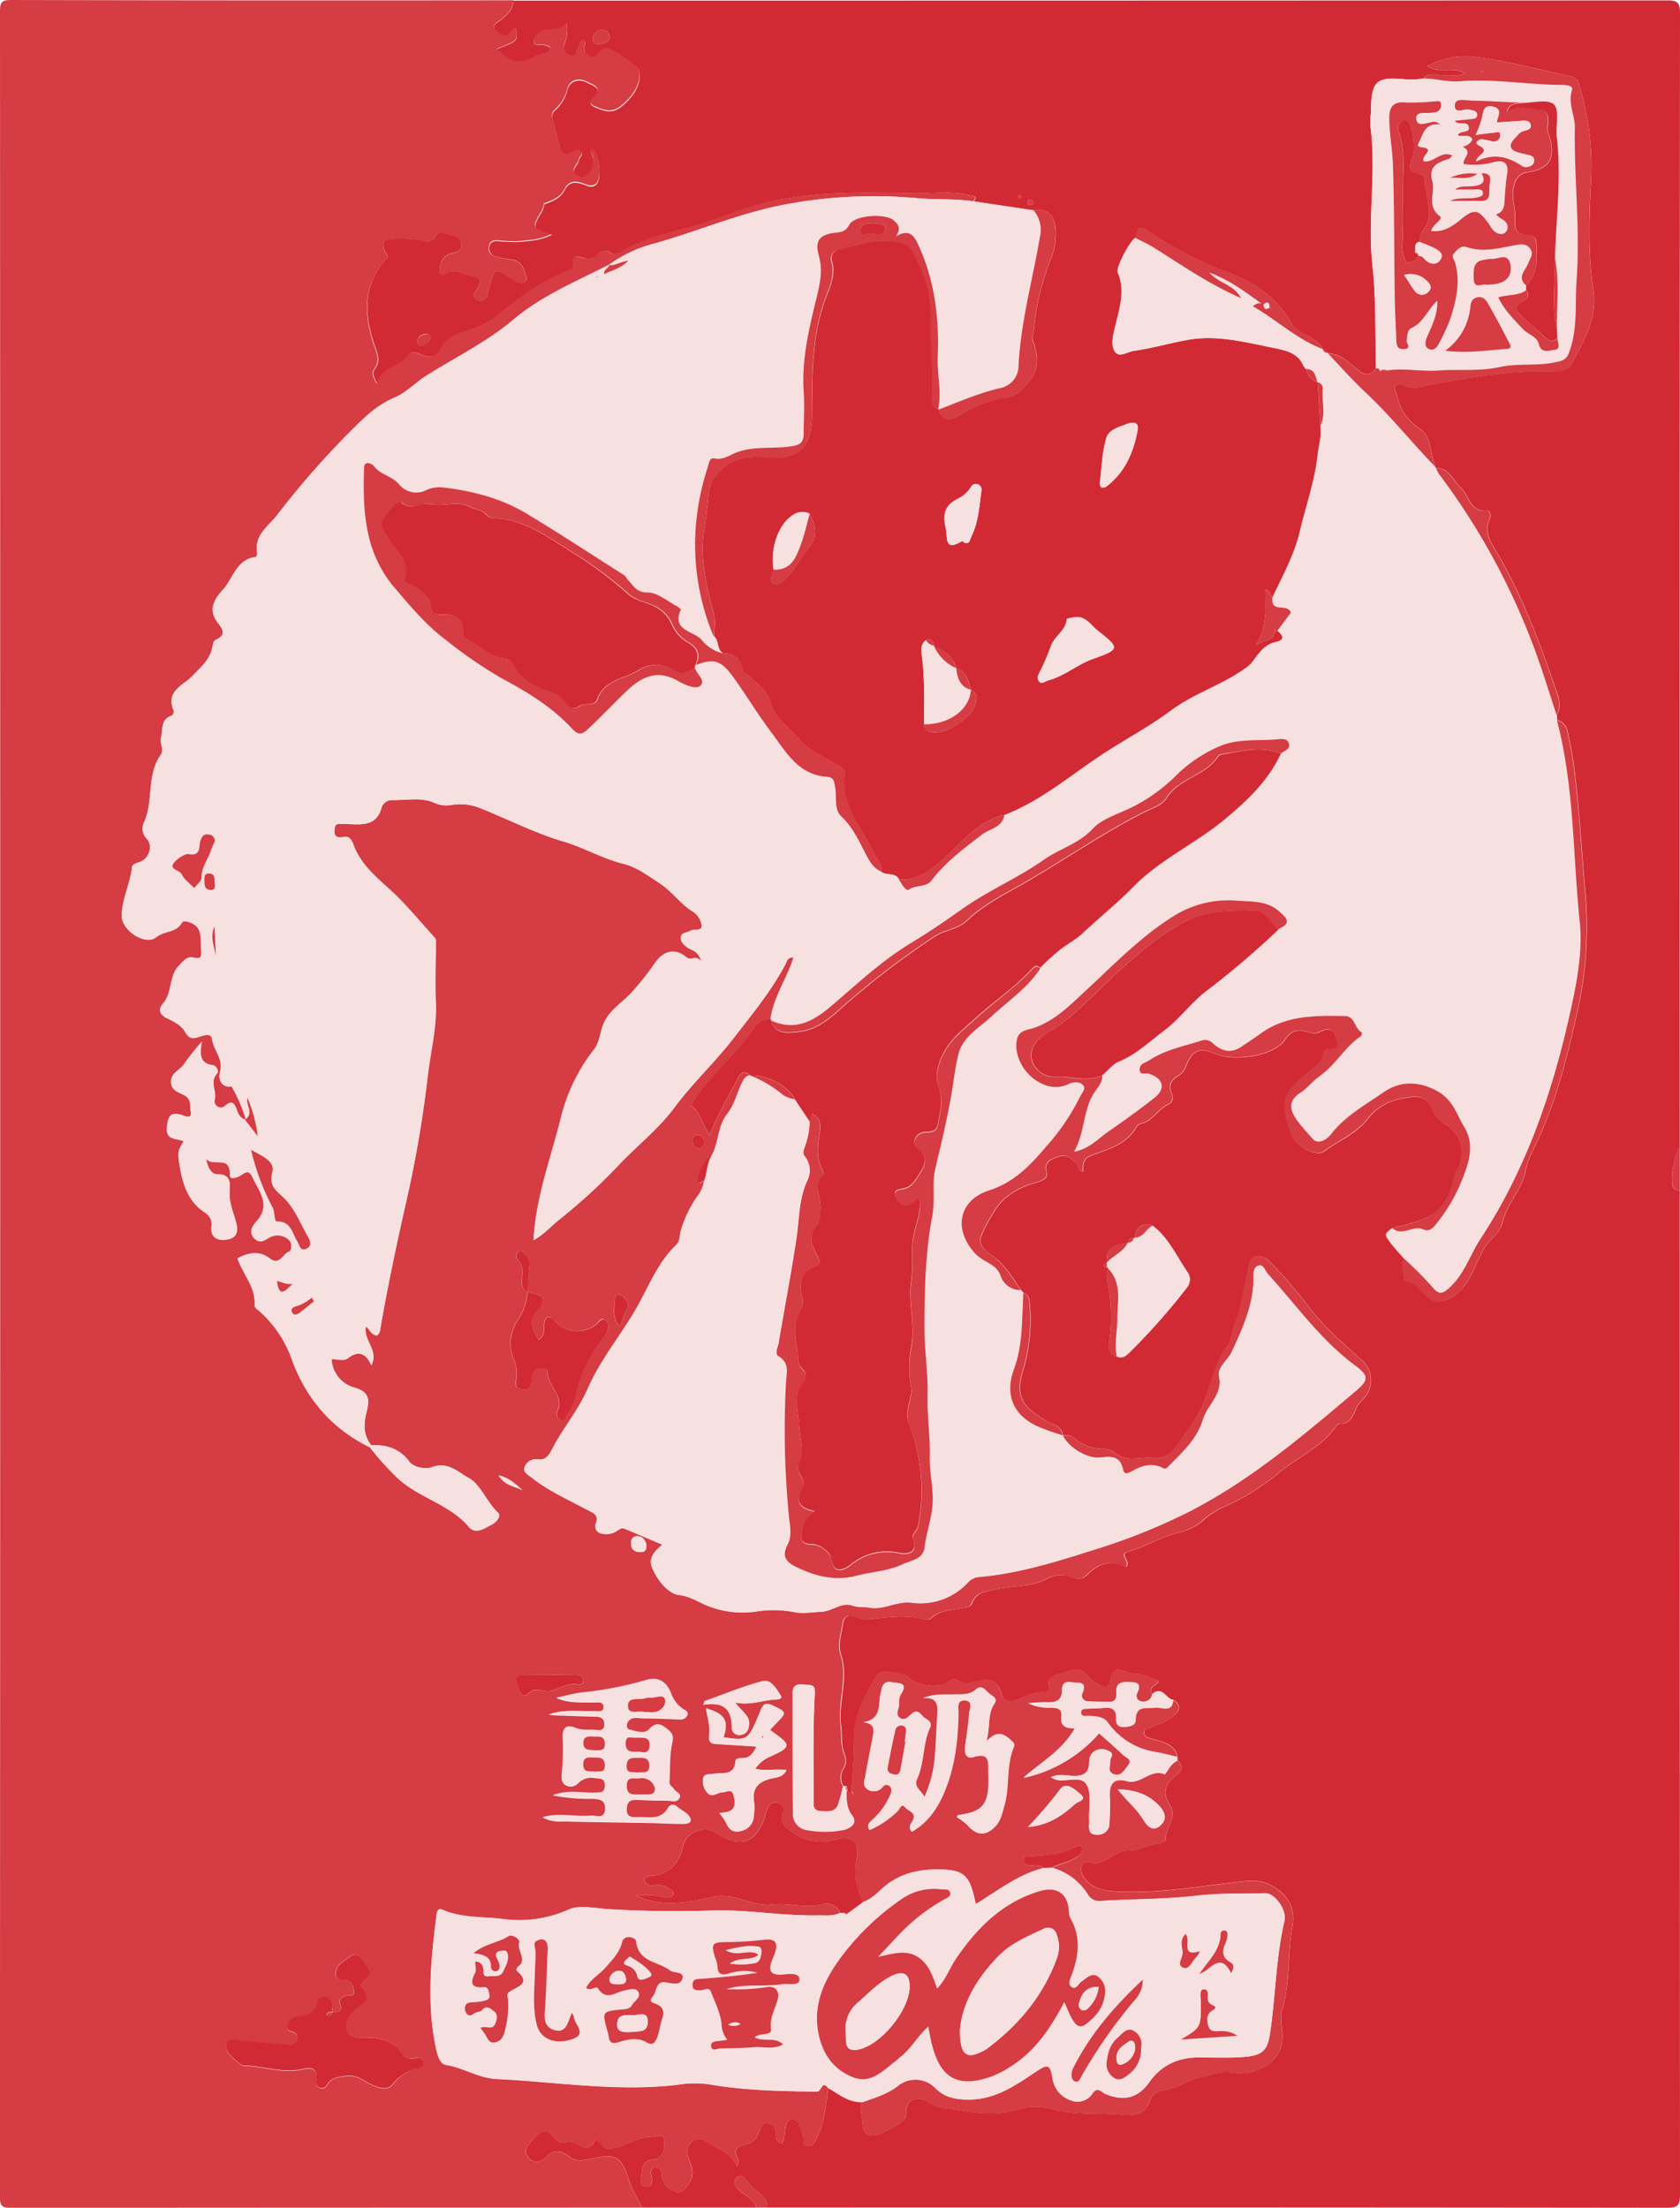 <svg id="圖層_1" data-name="圖層 1" xmlns="http://www.w3.org/2000/svg" viewBox="0 0 393.12 516.51"><defs><style>.cls-1{fill:#d22a35;}.cls-2{fill:#d53c43;}.cls-3{fill:#f6e0e0;}</style></defs><title>濃奶2</title><path class="cls-1" d="M393.06,278.82q0,117.35.06,234.69c0,2.45-.55,3-3,3q-105.25-.12-210.53-.06c-.11-3.08-3.24-3.81-4.62-5.91-.55-.84-1.34-2.18-2.5-1.11s-.3,2.26.75,3.21c1.33,1.19,3.26,1.8,3.76,3.81H150.21c-1-2.25-2.41-4.21-3.14-6.67-1.64-5.45-3.1-6-8.9-4.71-1.61.35-3.34.69-4.74-.37-2.09-1.58-3.78-2.07-5.88.18a2.52,2.52,0,0,1-4-.21c-1-1.45-.32-2.57.74-3.74,1.65-1.82,3.06-3.89,5.45-.78.54.7,1.73,1.5,2.6,1,2.27-1.24,4.89,3.67,6.95-.48.16-.32,1.15.41,1.49,1,.8,1.32,1.8,1.11,3.09.78,2.84-.72,5.35-2.47,8.39-2.53,1.22,0,3.12-1,3.19.84.06,1.55,0,4.2-2.35,4.42-3.13.3-2.81,2.44-3.08,4.42-.12.93-.08,1.87,1.11,1.94s1.45-.74,1.43-1.74-.8-2.51.74-2.73c1.77-.25,1.3,1.61,1.67,2.62a5,5,0,0,0,3.17,3.08c1.37.46,2.17-.79,2.89-1.7,1.39-1.74,1.08-3.68.32-5.57s-.91-3.44.86-4.66c1.57-1.07,2.75,0,4.11.8,2.3,1.37,5,2.11,6.12,5.17.36-.71.51-1.2.33-1.5-1.23-2.1-.54-3.18,1.73-3.62a3.92,3.92,0,0,0,3-2.73c.42-1.11.84-2.5,2.37-2.22s1.55,1.61,1.73,2.83c.12.79,0,1.83,1.51,1.8a12.54,12.54,0,0,0,.39-1.49c.2-1.61.24-4,1.85-4.1,1.83-.09,2,2.44,2.62,4,.33.81-.27,2.3,1.14,2.32,1.18,0,1.62-1.22,2.12-2.22,1.8-3.58,2-7.52,2.58-11.37,2.51,1.41,4.77,3.45,8,3.28-.77,1.72,0,3.42.06,5.13.11,2.81,2,3,3.88,2.35a28.53,28.53,0,0,0,5.35-3,2.09,2.09,0,0,0,.9-2c0-2.78,1.91-4,4.55-2.88,1.08.46,2,1.35,3.2,1.54,6.28.93,12.47,2.51,18.92.43a13.27,13.27,0,0,1,7.34,0c5.5,1.57,11.12.87,16.66,1.41,2.6.26,5.45-.06,6.5-3.52.41-1.35,2.06-2.18,3.37-2.34,2.79-.34,5-2.1,7.58-2.76,2.77-.71,5.46-1.74,8.5-1.25,4.05.66,10.1-1.48,11.27-6.57.67-2.93-.67-5.59.15-8.25,1.95-6.31,1.22-12.92,2.37-19.31.78-4.39-1-7.51-4.9-9.67-2.81-1.56-5.68-1.07-8.57-.74-9.34,1.09-18.64,2.7-28.1,2.12-2.76-.17-5.39-.75-7.16-3.22-1.36-1.92-.64-4.09,1.39-3.57,3.74.95,5.47-2.94,9-2.79,2,.09,4.54-1.42,7-1.64.6-.05,1.7-.51,1.68-.73-.16-2.87,3-5.34.89-8.48-1.82-2.68-.81-4.94,1.61-6.72,1.46-1.07,1.67-2.19.28-3.46l0-.93a5,5,0,0,0-.57-1.49c-1.38-1.74-3.47-2.09-5.44-2.67-.8-.24-1.87-.46-1.75-1.58.1-.89,1.11-.88,1.79-1.18a22.19,22.19,0,0,0,4.65-2.24c1.33-1,2.76-2.49.42-4.09-1.76-.1-2.61-3.49-5-1.37-1-1.62.86-2,1.63-3-1.51-.58-2.69-1.16-3.93-1.49s-2.66-.13-3.79-.64c-2.15-1-3.26-.54-3.7,1.8-.36,1.87-1.55,1.87-2.9,1a6.88,6.88,0,0,1-2.32-1.74c-1.54-2.4-3.84-1.67-5.52-.95-1.41.6-4.54.4-3.53,3.68.2.66-.38,1-1,1-2.52-.35-4.58,1-6.8,1.77-1.74.59-2.91.5-3.42-1.57-.69-2.78-2.61-3.5-5.24-2.93-1.78.38-3.55,1.09-5.31-.2-.75-.55-1.38.15-2,.55-2.34,1.44-7.38.77-9.34-1.21-1-1.05-6.38-1.71-7-.75-3,4.69-5.58,9.55-5.61,15.4,0,4-.37,8.05-.58,12.08l-.21.14-.94.06,0-.24.22-.12-.27-1.1-.7,0a3.87,3.87,0,0,1,0-4,3.65,3.65,0,0,0,.27-3.45c-.88-2.18-.53-4.48-.82-6.71-.71-5.55,1.8-11.12,0-16.55-.83-2.53.11-4.8.39-7,.52-4,3.73-1.08,5.75-1.32l.33,0c4.46-.5,8.92-1.19,13.38.11a1.42,1.42,0,0,0,1.19-.34c2-1.92,4.59-1.79,7-2.35.94-.22,2.24-.12,2.59-1.1.91-2.52,2.92-2.73,5.12-3.24,4.16-1,8.59-.48,12.55-2.63a7,7,0,0,1,6-.23,2.87,2.87,0,0,0,3.1-.44c2.75-2.85,5.84-3.91,9.35-2.08,1.12-1.4-1.85-2.9.47-3.54,4-1.09,7.52-3.43,11.53-4.39a13.48,13.48,0,0,0,5.72-2.69,19.12,19.12,0,0,1,4.84-3.25,53.82,53.82,0,0,0,13.44-8.36c4.37-3.53,9.83-5.83,13.13-10.68a1.2,1.2,0,0,1,.79-.54c2.66.07,3.14-2,4-3.84a5.69,5.69,0,0,1,1.39-1.77,6.31,6.31,0,0,0-.11-9.19c-4.74-4.26-9.57-8.39-13.36-13.64a102.92,102.92,0,0,0-8.35-9.51c-1.7-1.81-4.2-1.57-4.68.57-1.09,4.87-1.72,9.83-3.6,14.54-.54,1.34-.44,3.07-1.34,4.29-3.81,5.19-4.3,11.81-7.62,17.27-1.45,2.4-3.17,4.6-4.76,6.87a5.57,5.57,0,0,1-5.1,2.42c-3.13-.4-6.58,1.26-9.4-1.5A4.32,4.32,0,0,0,258,339a10.72,10.72,0,0,1-6.59-2.46,3.17,3.17,0,0,0-2.74-.74l0,0c-.2-2.4-2.45-2.49-3.92-3.41-4.75-3-7.44-5-5.32-11.85a40.47,40.47,0,0,0,1.58-15.08c-.09-1.2,0-2.46-1.45-2.94v0l-.66-.69v0c-2-3-3.8-6.1-6.91-8.21-1.46-1-3.18-2.37-2.33-4.55a39,39,0,0,1,2.86-5.42c2.08-3.59,5.35-5.51,9.2-6.77,1.3-.42,3.59-.74,3.18-2.58-.58-2.63,1.17-3.06,2.66-3.66,1.73-.7,3.12.26,4.26,1.6.51.59.41,1.71,1.66,1.87,0-1.58-.08-3,1.82-3.72,4-1.57,8.46-2.58,10.75-6.91a1.83,1.83,0,0,1,1.07-.6c2.74-.71,3.95-3.54,6.47-4.6a1.83,1.83,0,0,0,.66-2.35c-1-2.06-.11-3.27,1.57-4.29a3.82,3.82,0,0,0,1.62-1.95c1.64-4.12,3.12-4.73,7.14-3.08,4.4,1.81,13.51.45,16.08-3.28,1.9-2.77,3.62-2.46,6-1.74a2.52,2.52,0,0,0,2.15-.16c1.31-.71,3.07-1.06,3.61.69.31,1,1.88,3.74-1.68,3.32-.81-.1-1,.67-1.15,1.33-.34,1.74-1.76,2.83-2.93,3.74-6.53,5-7.34,7.5-4.35,15,1,2.5,5.63,5.23,7.45,3.91,3.48-2.53,7.66-4.17,10.38-7.7s6.35-4.69,10.48-5.1a4.23,4.23,0,0,1,4.6,2.88,7,7,0,0,0,3.11,3.55,7.85,7.85,0,0,1,2.89,10.19,12.23,12.23,0,0,0-1,2.4c-2,9.23-6.87,9.64-14.28,11.66-1.79,1.38-1.89,1.47-.81,3s2.3,2.76,3.47,4.13c-1,1.75.24,3.53-.1,5.28l0,0c2.11-.08,3.3,1.3,4.56,2.71,2.53,2.83,4.93,2.57,7.87.17,3.67-3,4.35-7.62,6.84-11.23,1.23-1.79,3.35-3.12,3.79-5.19,1-4.51,4.57-7.75,5.46-12.32.48-2.5,1.8-4.86,2.89-7.22,4.67-10.12,7.2-20.91,9.6-31.7a90.2,90.2,0,0,0,1.35-27.31c-.81-9.7-1.35-19.42-2.64-29.07-.33-2.46-.86-4.9-1.38-7.34a3.27,3.27,0,0,0-2.47-2.75l-.08-1.19c1.27-2.14.37-4.33-.3-6.26-3.81-11-7.91-22-13.9-32.07-1.25-2.12-2.94-4.56-1.49-7.47.3-.6.07-2.06-.51-2-4.24.41-4.28-3.68-6.36-5.55-1.75-1.58-2.63-4.43-5.64-4.41l-.21-.08v-.22c-1.29-3-.79-7-3.63-8.9a11.91,11.91,0,0,1-5.36-7.91c-.16-.7-.94-1.33-.36-2.08s1.4-.38,2.09-.08a6.66,6.66,0,0,0,4.14.18c9.45-1.89,18.9-3.61,28.61-3.55,2.09,0,5.3.17,6.34-1.73,2.94-5.32,6.14-10.6,5.12-17.35-1.3-8.58-1-17.34-.51-25.95a64.78,64.78,0,0,0-2.88-22.21,2.33,2.33,0,0,0-1.8-1.72c-7.36-1.59-14.67-3.57-22.11-4.55A18.9,18.9,0,0,0,334,15.46c2.92,1.92,6.08,0,8.79,1.73-1.7.79-3.12.35-4.5.47-1.76.17-3.7-1-5.26.7a18.72,18.72,0,0,1-3.56.25c-7.5-.82-8.66.19-8.67,7.72a22,22,0,0,0-.17,2.9c1.5,11-.69,22,.52,33,.87,7.91.59,15.94.82,23.92-1.42,2.15-2.93,1.53-4.49.17-2-1.74-3.94-3.51-6.77-3.69l-.19-.12-1-.81-.05,0c-.59-1.56-2-2.18-3.29-3s-3.25-1.54-3.91-2.81c-3.36-6.51-9.38-10.14-15.56-12.37a85.9,85.9,0,0,1-18.39-9.65c-2.43-1.61-2.11.73-2.69,1.81-1.11.51-4.54,6.89-4.08,8,1.94,4.59.27,8.92-.73,13.31-.42,1.81-.89,4,.15,5.35s2.88-.06,4.4-.27c4.35-.59,8.55-1.88,12.85-2.61,6.74-1.13,13.31.61,19.82,1.93,2.62.54,5.78,1.07,7,4.28a.5.5,0,0,0,.28.47.31.31,0,0,1,.34.22,3.91,3.91,0,0,0,2.61,3l.08.1q.3,5.07.62,10.13c.39,2.35-.38,4.64-.63,6.92-.67,6.13-2.8,12-4.2,18-1.21,5.19-4,10.24-6.37,15.25-.63-.44-.48-1.58-1.71-1.91.16,4.63.37,9.08-2.21,13.17,1.51-1.35,4.17-.88,4.51-3.42l.09-.07.24,0,.25,0c1.27,1.14,1.93,2.16-.46,2.69s-3.8,2.43-5.12,4.26a7.76,7.76,0,0,1-2,1.91c-5.42,3.91-11.93,5.8-17.33,9.84C269,170,263.27,173,258,176.47c-7.51,4.93-14.37,10.91-22.91,14.19-5.8,1.3-9.5,5.73-13.47,9.51-3.28,3.14-6.42,5.84-11.22,5.62-.87-1.82-3-.82-4.22-1.89.32-1.84-1.11-3-1.78-4.41-2.77-6-7.81-11.06-6.77-18.42.17-1.21-.92-1.55-1.75-2.07-2.93-1.82-6.65-3.31-8.51-5.67-2.29-2.92-6-4.92-7-8.84-.75-3-3.25-4.47-5.22-6.42-.51-.51-1.31-.68-1.48-1.61-.44-2.43-2.06-3.53-4.46-3.6-1.58-.85-.9-2.92-2.15-4,.07-1.92.42-3.72-.13-5.75-1.73-6.37-3.24-12.82-2.1-19.55.49-2.88.77-5.8,1.09-8.72a7.53,7.53,0,0,1,2.12-4.26c3.18-3.63,7.24-3.92,11.62-3.57,7.27.6,10.28-2.48,10.34-9.79.06-9.6-.11-19.23,3.6-28.44.91-2.27,1.86-4.83,1.1-7.56a2.19,2.19,0,0,1,1.51-2.88c4.71-1.17,9.39-2.76,14.38-1.64a3.58,3.58,0,0,1,2.7,1.57c2.81,4.89,4.77,10.29,4.6,15.77-.19,6.2.55,12.34.3,18.51,0,1.28-.24,2.7,1.46,3.22,1.15,3.8,4,1.93,5.45,1a29.89,29.89,0,0,1,11-3.92c2-.37,2.58-1.46,3.8-2.65,3.37-3.28,3.26-6.64,1.77-10.54-.28-.72.13-1.7.22-2.56A62.15,62.15,0,0,1,246.12,60a14.6,14.6,0,0,0,.93-4.78c.19-4.53-1.7-6.63-5.16-6l-14-2.09c1-1.49-.23-1.21-1-1.42-4.41-1.16-8.88-.36-13.31-.46-13.47-.28-26.91-.68-40,3.86-4.18,1.44-8.31,3.16-12.61,4.24-5.35,1.35-10.71,2.6-15.48,5.56-.76.47-1.81.86-2.48.37-1.61-1.17-2.54-.5-3.51.78-.43.58-1.16.4-1.8.51-1.32.24-4.39-2.39-3.44,2,0,.16-.62.57-1,.71-6.58,2.37-12,6.64-17.36,10.89a17.27,17.27,0,0,1-4.16,2.35c-3.16,1.34-7,1.66-8.77,5.43-.79,1.64-2.55,1.86-4.29,1.06-1-.46-2.41-1-3,0-1.87,3-6.38,2.67-7.39,6.79-.75-1.36-1.23-2.63-.74-3.24,1.81-2.26.59-4.17-.09-6.34C85.19,73.29,85,66.62,90.16,60.81c.41-.46.7-.7.32-1.31-2-3.22-.14-3.67,2.59-3.68a27.15,27.15,0,0,1,4.85.25c1.26.23,3.23.65,3.72-.34,1.23-2.49,2.75-.81,4.13-.72a2.25,2.25,0,0,1,2.2,2.05c.2,1.43-.94,1.95-2,2.15-2.09.4-2.85,1.76-3.09,3.65-.12,1,.29,1.69,1.24,1.11,2.27-1.38,4.2.3,6.27.52s2.22,1.57,1.31,3.08c-.45.75-1.24,1.29-.46,2.24a1.44,1.44,0,0,0,1.47.5c1-.21,1.3-1,1.51-1.9,1.38-6,1.39-6,6.22-2.85.71.47,1.58,1,2.39.37s.15-1.42,0-2.12c-.47-1.7-1.38-2.9-3.32-3.11A23.46,23.46,0,0,1,116,60a1.88,1.88,0,0,1-1.5-2.2c.16-1.28,1.09-1.46,2.17-1.4a29,29,0,0,0,5.17.18c2.27-.29,4.7-.3,7.32-1.67-4.58-1.19-4.71-1.48-2.57-5a4.53,4.53,0,0,0,.76-2.1l0,0c1.85-.68,3.79-1.41,4.72-3.23,1.06-2.08,2.49-2.09,4.34-1.47,1,.33,2.05,1,3.08.08,1.47-1.26.74-7.16-1-8.39-.55.94.28,1.64.42,2.45a4.26,4.26,0,0,1-1.74,4,1.7,1.7,0,0,1-2.39-.19c-1.34-1.35.46-2.3.64-3.48.1-.7,1.14-1.29.54-2s-1.47-.2-2.07.17c-1.59,1-2.5.35-2.92-1.18-.6-2.14-1-4.35-1.61-6.47a1.92,1.92,0,0,1,.58-2.32,9.46,9.46,0,0,0,2.89-4.93c.7-2.21,3-2.38,4.57-1.49.89.49,4.35,1.38,1.26,3.83-1,.81-.29,1.56.63,1.93,2.2.9,4,1.7,6.47-.45s4.56-5.15,3.73-8.29c-.24-.92-6.21-4.84-7.31-4.87A2.52,2.52,0,0,0,140,12.58c-.49.64-1.07,1.13-1.93.75a2.26,2.26,0,0,1-1.38-2.05c-.06-.65.7-1.46-.3-2-.81.42-.78,1.27-1.11,1.92-.45.88-.42,2.39-2.1,1.76-1.47-.55-1.44-1.65-1-2.94a9,9,0,0,0,.44-4.49C131.29,7,130,6.91,128.52,6.92c-1.67,0-3.41,1.14-3.63,2.69-.18,1.31,1.72.68,2.68,1,.53.16,1.16.25,1.2.89s-.55.83-1.11,1a7.15,7.15,0,0,0-1.87.49c-4.29,2.27-6,2-9.56-1.52,5-1.86,5-1.86,4.44-4.93-.29.18-.67.28-.79.51-1.12,2.17-2.64,1.24-3.72.23-1.47-1.38.4-2.07,1.11-2.66,1.45-1.23,2.83-2.39,2.91-4.47q135,0,269.94-.06c2.45,0,3,.55,3,3q-.11,132.69-.06,265.37c-1.29,1.48-2.38,7.84-1.49,9.38C391.85,278.23,392.55,278.47,393.06,278.82ZM265.25,289.7a1,1,0,0,0-1.24,1l-.14.13c-3.73.43-5,1.59-4.89,4.55l0,.07c-.8.45-1,.84.12,1.08l.18.05,0,.18a6.34,6.34,0,0,0-.31,2.19,42.25,42.25,0,0,1,.51,15.41,2.63,2.63,0,0,0,1.87,3c1.39.66,2.4-.42,3.1-1.11a151,151,0,0,0,13.35-15.12,3,3,0,0,0,0-3.61c-2.54-3.71-4.38-7.95-8.1-10.77-2.63-.91-3.71.49-4.18,2.8A.2.2,0,0,1,265.25,289.7ZM218.51,151.05c-.13-1.1-.57-1.76-1.82-1.28-1.41,1-1.12,2.58-.95,3.84.68,5.28.49,10.57.5,15.86.23,1.48,1.27,1.83,2.56,1.86,2.88.08,8.17-3.36,9.19-6.07.54-1.4,1.11-2.92-.81-3.85l0,0c-.59-2-.87-4.3-3.39-5l0,0c-.68-2.79-2.78-4.17-5.2-5.23ZM181,133.27c.07,1.12-1.32,2.58,0,3.24s2.49-.68,3.46-1.76c1.72-1.91,2.85-4.39,4.45-6.15,2.78-3.06,1.93-5.52.54-8.42a3.85,3.85,0,0,0-3.94.33C182.25,122.59,180.19,128.14,181,133.27Zm70.36,11.12c-.6.16-1.72.27-1.74.49-.26,2.63-2.75,3.88-3.61,6a59.35,59.35,0,0,1-2.51,5.92c-.42.8-.95,1.67-.5,2.43.64,1.05,1.57.1,2.32-.09,3.79-1,6.73-3.7,10.4-5,6.33-2.25,6.39-2.51,1.12-6.63C255.27,146.29,254.06,144,251.39,144.39Zm-26.21-17.85c1.63,1.44,1.85-.44,2.09-.91,1.72-3.45,1.91-7.29,2.42-11a1.31,1.31,0,0,0-2.45-.71,7.37,7.37,0,0,1-3.12,2.8c-2.91,1.45-3.55,3.49-2.84,6.6C221.84,125.71,220.8,129.23,225.18,126.54Zm39-27.54c-1.89.8-4.64,1.33-5.27,3.43-1,3.38-1.1,7-1.53,10.59,0,.34.17,1,.4,1a1.43,1.43,0,0,0,1.18-.27c4.07-3.15,6.11-7.51,7.11-12.42C266.33,100.13,266.72,98.48,264.19,99ZM142.7,8.59c-.25-1-.8-1.62-1.78-1.57a2.07,2.07,0,0,0-2.2,1.89c-.1,1.11.67,1.52,1.66,1.35S142.54,10,142.7,8.59Zm-42,70.52c0-.73-.46-1-1.07-1-1,.16-1.91.58-1.9,1.81,0,.58.33,1.19,1,1A3.19,3.19,0,0,0,100.72,79.11Zm141.2-31.65c-.14-.61-.5-.82-.93-.73-.23.05-.57.39-.55.57a.72.72,0,0,0,.89.62C241.56,47.89,241.75,47.6,241.92,47.46ZM239,46.05l-.21-.5c-.17.09-.4.13-.49.27s-.16.6.27.6C238.71,46.42,238.85,46.18,239,46.05Z"/><path class="cls-2" d="M275.51,411.9c1.39,1.27,1.18,2.39-.28,3.46-2.42,1.78-3.43,4-1.61,6.72,2.13,3.14-1.05,5.61-.89,8.48,0,.22-1.08.68-1.68.73-2.47.22-5,1.73-7,1.64-3.57-.15-5.3,3.74-9,2.79-2-.52-2.75,1.65-1.39,3.57,1.77,2.47,4.4,3,7.16,3.22,9.46.58,18.76-1,28.1-2.12,2.89-.33,5.76-.82,8.57.74,3.87,2.16,5.68,5.28,4.9,9.67-1.15,6.39-.42,13-2.37,19.31-.82,2.66.52,5.32-.15,8.25-1.17,5.09-7.22,7.23-11.27,6.57-3-.49-5.73.54-8.5,1.25-2.6.66-4.79,2.42-7.58,2.76-1.31.16-3,1-3.37,2.34-1.05,3.46-3.9,3.78-6.5,3.52-5.54-.54-11.16.16-16.66-1.41a13.27,13.27,0,0,0-7.34,0c-6.45,2.08-12.64.5-18.92-.43-1.25-.19-2.12-1.08-3.2-1.54-2.64-1.13-4.58.1-4.55,2.88a2.09,2.09,0,0,1-.9,2,28.53,28.53,0,0,1-5.35,3c-1.83.63-3.77.46-3.88-2.35-.06-1.71-.83-3.41-.06-5.13,2.85-1,5.71-1.85,8.22-3.72a6.47,6.47,0,0,1,9,.58c2.17,2.07,4.66,2.49,7.45,2.53,6.15.09,10.91-3.15,15.68-6.35,3.15-2.1,3.58-2,4.16,1.51a6.4,6.4,0,0,0,4.2,5,4.2,4.2,0,0,0,5.18-1.64c1.18-1.68,2.1-.21,3,.17,4.29,1.78,7.6,1,10.27-2.79,2.83-4,6.71-5.73,11.53-5.78,3.85,0,7.66.24,11.57-.2s4.65-2.19,5.14-5.48c1.28-8.73,1.36-17.61,3.36-26.25.59-2.56-2.21-6.48-4.48-6.44-5.41.11-10.85-.06-16.2.57-7.35.86-14.72.74-22.06,1.21a3.08,3.08,0,0,1-3.25-1.48,14.55,14.55,0,0,0-8.4-6.28c2.11-1,4.54-1.37,6.4-2.94.64-.53,1-1.24.55-2s-1.2-.14-1.72.14c-3.71,2-7.79,1.87-11.85,2.22-.06,1.41.48,2.27,2,2.06a3.18,3.18,0,0,1,2.74.53c-6,1.48-10.77,5.32-16,8.49-1.3-6.53-2.57-7.94-7.94-8.11-4.85-.15-9.47.71-13.41,4-1.56,1.29-2.91,2.95-5,3.58a15.15,15.15,0,0,1-1.53-9.77c.84-4.41-.71-5.86-5.09-4.74a11.53,11.53,0,0,1-11-2.65A2.75,2.75,0,0,1,183,425c.28-1.45.55-3.14-1.4-3.33-1.71-.17-2.13,1.57-2.53,2.92q-2.93,9.7-11.17,4.4a5.24,5.24,0,0,0-8.16,3.1c-.91,3.63-2.75,6-6.57,6.7-.77.15-2-.22-2.5,1a2.09,2.09,0,0,0,2.7,1.27,3.49,3.49,0,0,1,2.79.6c.58.39,1.62.57,1.28,1.57s-1.24.72-2,.6a18,18,0,0,0-6.7-.34c6.16,2.8,11.69,1.66,16.94.51a12,12,0,0,1,5.17-.29c3.24.66,6.58,2.26,9.68,1.86,4-.51,8,1,12-.05a3.41,3.41,0,0,1,4.06,2c-1.64.83-3.41.54-5.13.58-8.38.19-16.73-1.42-25-1.13-8.06.28-16,.16-24.06-.32-3.09-.18-6.83-1-9.15,0A28.39,28.39,0,0,1,117.84,449c-4.74-.65-9.71-.17-14.25-2.18-1.13-.5-1.35.38-1.44,1.12-1.35,10.48-2.36,21-.1,31.45.31,1.45.91,3.5,2.28,3.71,4.12.63,7.57,3.09,11.93,3.3,14,.67,28,3,42.08,1.37a25.49,25.49,0,0,1,7.47-.16c8.36,1.49,16.83,1.6,25.3,1.75,1.18,0,1.17-2.84,2.68-.83-.57,3.85-.78,7.79-2.58,11.37-.5,1-.94,2.23-2.12,2.22-1.41,0-.81-1.51-1.14-2.32-.63-1.55-.79-4.08-2.62-4-1.61.08-1.65,2.49-1.85,4.1a12.54,12.54,0,0,1-.39,1.49c-1.48,0-1.39-1-1.51-1.8-.18-1.22-.32-2.58-1.73-2.83s-1.95,1.11-2.37,2.22a3.92,3.92,0,0,1-3,2.73c-2.27.44-3,1.52-1.73,3.62.18.3,0,.79-.33,1.5-1.08-3.06-3.82-3.8-6.12-5.17-1.36-.8-2.54-1.87-4.11-.8-1.77,1.22-1.56,2.89-.86,4.66s1.07,3.83-.32,5.57c-.72.91-1.52,2.16-2.89,1.7a5,5,0,0,1-3.17-3.08c-.37-1,.1-2.87-1.67-2.62-1.54.22-.77,1.72-.74,2.73s-.31,1.81-1.43,1.74-1.23-1-1.11-1.94c.27-2,0-4.12,3.08-4.42,2.33-.22,2.41-2.87,2.35-4.42-.07-1.82-2-.87-3.19-.84-3,.06-5.55,1.81-8.39,2.53-1.29.33-2.29.54-3.09-.78-.34-.55-1.33-1.28-1.49-1-2.06,4.15-4.68-.76-6.95.48-.87.47-2.06-.33-2.6-1-2.39-3.11-3.8-1-5.45.78-1.06,1.17-1.75,2.29-.74,3.74a2.52,2.52,0,0,0,4,.21c2.1-2.25,3.79-1.76,5.88-.18,1.4,1.06,3.13.72,4.74.37,5.8-1.28,7.26-.74,8.9,4.71.73,2.46,2.16,4.42,3.14,6.67q-73.77,0-147.54.06c-2.23,0-2.67-.44-2.67-2.67Q.11,258.26,0,2.67C0,.44.44,0,2.67,0Q61.43.14,120.18.06c-.08,2.08-1.46,3.24-2.91,4.47-.71.59-2.58,1.28-1.11,2.66,1.08,1,2.6,1.94,3.72-.23.12-.23.5-.33.79-.51.52,3.07.52,3.07-4.44,4.93,3.53,3.53,5.27,3.79,9.56,1.52a7.15,7.15,0,0,1,1.87-.49c.56-.13,1.15-.31,1.11-1s-.67-.73-1.2-.89c-1-.27-2.86.36-2.68-1,.22-1.55,2-2.68,3.63-2.69,1.45,0,2.77.06,4.08-1.37a9,9,0,0,1-.44,4.49c-.41,1.29-.44,2.39,1,2.94,1.68.63,1.65-.88,2.1-1.76.33-.65.3-1.5,1.11-1.92,1,.52.24,1.33.3,2a2.26,2.26,0,0,0,1.38,2.05c.86.38,1.44-.11,1.93-.75a2.52,2.52,0,0,1,2.16-1.23c1.1,0,7.07,4,7.31,4.87.83,3.14-1.27,6.13-3.73,8.29s-4.27,1.35-6.47.45c-.92-.37-1.65-1.12-.63-1.93,3.09-2.45-.37-3.34-1.26-3.83-1.61-.89-3.87-.72-4.57,1.49a9.46,9.46,0,0,1-2.89,4.93,1.92,1.92,0,0,0-.58,2.32c.66,2.12,1,4.33,1.61,6.47.42,1.53,1.33,2.17,2.92,1.18.6-.37,1.46-.93,2.07-.17s-.44,1.34-.54,2c-.18,1.18-2,2.13-.64,3.48a1.7,1.7,0,0,0,2.39.19,4.26,4.26,0,0,0,1.74-4c-.14-.81-1-1.51-.42-2.45,1.78,1.23,2.51,7.13,1,8.39-1,.87-2.09.25-3.08-.08-1.85-.62-3.28-.61-4.34,1.47-.93,1.82-2.87,2.55-4.72,3.23l-.45-.22.4.27a4.53,4.53,0,0,1-.76,2.1c-2.14,3.53-2,3.82,2.57,5-2.62,1.37-5,1.38-7.32,1.67a29,29,0,0,1-5.17-.18c-1.08-.06-2,.12-2.17,1.4A1.88,1.88,0,0,0,116,60a23.46,23.46,0,0,0,3.5.75c1.94.21,2.85,1.41,3.32,3.11.19.7.77,1.53,0,2.12s-1.68.1-2.39-.37c-4.83-3.19-4.84-3.2-6.22,2.85-.21.91-.51,1.69-1.51,1.9a1.44,1.44,0,0,1-1.47-.5c-.78-1,0-1.49.46-2.24.91-1.51.65-2.87-1.31-3.08s-4-1.9-6.27-.52c-.95.58-1.36-.12-1.24-1.11.24-1.89,1-3.25,3.09-3.65,1-.2,2.19-.72,2-2.15a2.25,2.25,0,0,0-2.2-2.05c-1.38-.09-2.9-1.77-4.13.72-.49,1-2.46.57-3.72.34a27.15,27.15,0,0,0-4.85-.25c-2.73,0-4.57.46-2.59,3.68.38.61.09.85-.32,1.31-5.2,5.81-5,12.48-2.82,19.34.68,2.17,1.9,4.08.09,6.34-.49.61,0,1.88.74,3.24,1-4.12,5.52-3.81,7.39-6.79.62-1,2-.43,3,0,1.74.8,3.5.58,4.29-1.06,1.81-3.77,5.61-4.09,8.77-5.43a17.27,17.27,0,0,0,4.16-2.35c5.38-4.25,10.78-8.52,17.36-10.89.39-.14,1-.55,1-.71-1-4.35,2.12-1.72,3.44-2,.64-.11,1.37.07,1.8-.51,1-1.28,1.9-2,3.51-.78.67.49,1.72.1,2.48-.37,4.77-3,10.13-4.21,15.48-5.56,4.3-1.08,8.43-2.8,12.61-4.24,13.09-4.54,26.53-4.14,40-3.86,4.43.1,8.9-.7,13.31.46.8.21,2.08-.07,1,1.42-4.4-.66-8.85-.34-13.26-.74a111.7,111.7,0,0,0-30.66,1.45c-10.45,1.94-20.24,6.17-30.41,9.07A31.46,31.46,0,0,0,142.44,62l.08-.08c-7.64,3.93-15.61,7.16-22.37,12.84C114,80,106.6,83.56,99.78,87.89c-2.57,1.62-4.76,4-7.49,5.14-4.77,2-8.13,5.76-11.56,9.16a206.78,206.78,0,0,0-16,18.45c-2,2.53-5.35,4.66-4.54,8.78,0,.27-.16.85-.29.87-4.59.53-5.32,5-7.76,7.69-1.77,1.94-3.45,4.46-1.46,7.29,1.2,1.7,2.7,3.14-.33,4.5-.41.18-.54,1.13-.68,1.76-.6,2.82-2.74,4.61-4.57,6.54-2.25,2.37-6.48,3.56-4.42,8.26a1.23,1.23,0,0,1-.51,1.09c-2.63.89-2,3.14-2.47,5.1-.34,1.45.74,2.91-.11,4.12-3.37,4.83-1.52,10.92-4,16a3.38,3.38,0,0,0,.8,3.64c1.4,1.53.57,4.47-1.44,5.29-.81.33-2,.47-2.07,1.38-.43,3.88-2.41,7.43-2.39,11.37,0,3.4,5.55,7,8.07,4.94,1.89-1.54,4.72-1,6-3.42.24-.43,1-.32,1.52-.16,3.67,1.08,2.65,4.12,3,6.7.33,2.83-1.63,1.4-2.69,1.6s-1.76,1.16-2.52,1.93c-2.42,2.47-1.48,6.29-3.71,8.85-1.39,1.59-.64,2.74,1.07,3.54s3.2,1.55,4.08,3.12,1.7,1.69,3.21,1.17c1-.35,2.91-1,3.09.45.33,2.64,2.69,4.63,1.9,7.62-.64,2.39.82,3.92,2.78,3.47.48-.11,1.18-.08,1.07-.86a.68.68,0,0,0-.92-.57c-1,.29-.66.76-.27,1.41a36.51,36.51,0,0,1,3.33,7.7l-.15.13a2.69,2.69,0,0,1-1.76-1.77c-.64-1.5-.93-3.32-3.2-1.24a1.49,1.49,0,0,1-2.16-1.73c.49-2-1.25-4.08.49-6,.55-.62-.17-1.92-1-2-3-.4-3-2.45-2.51-5.5a63.1,63.1,0,0,0-4.12,5.19c-.92,1.44-2.95,2-3.07,4-.14,2.49,2.18,2.63,3.57,3.66,1.14.84.8,2.19,1,3.31.29,1.36-.21,1.7-1.64,1.16-2.77-1-3.65-.12-3.88,2.85S41.48,266.21,43,267c-1.18,2-1.62,2.07-.79,6.55.69,3.7,2,7.56,5.46,9.88,1.31.87,2,1.76,1.84,3.41-.28,2.43,1.1,3.42,3.35,3.17,2.42-.26,3-1.74,2.42-3.95s-1.64-4.54-1.55-7c.09-2.26.45-4.38-3-4.37-1.15,0-2.1-1.36-2.5-3.59,1.86,2,5.7-1,5.59,3.76,0,1.17,1.41.71,2.35.21s2-1.72,2.86.19c1.56,3.38,4.57,6.53,1,10.48-1,1.09-1.92,2.62-.41,4.05,1.34,1.26,2.41.26,3.73-.44a3.89,3.89,0,0,1,4.34.78c.68.63.68,2.42,0,2.65-1.52.51-2.23,3.41-4.57,1.61s-5-1.38-7.52,0c1.2,3.64,4.25,6.62,4,10.82,0,.74.6,1.06,1.1,1.49a27.06,27.06,0,0,1,7.61,11.33c3.45,9.32,9.34,16.15,18.19,20.52a68.73,68.73,0,0,0,6,6.74c5,5.05,12.48,6.39,17.18,11.9,1.61,1.89,3.62.35,5.32-.5,1.14-.57,2.33-2.05,1.52-2.81-2.72-2.54-4.1-6.71-7-8.21-2.18-1.14-4.82-3.92-8.5-2.41-.94.38-4,.36-5.31-1.39-2.26-3-5.27-3.93-8.82-3.76-1.8-2.21-1.89-4.64-1.23-7.34s1.27-5-2.68-6.14A7.27,7.27,0,0,1,77.56,318c1.36-.08,2.77.57,3.86-.26,2.31-1.74,4.1-1.36,5.47,1.67,1.8-3.66-2.1-5.91-1.25-9.13.89.9,1.37,2,2.53,2.2.81-.6.78-1.55.92-2.35,1.61-9.27,3.57-18.46,5.63-27.64A275.55,275.55,0,0,0,100,252.09c.64-5.86,2.19-11.59,1.94-17.57-.19-4.53,0-9.09,0-13.63,0-.54.14-1.06-.28-1.53-2.65-2.93-5.2-6-7.93-8.8-4-4.12-9-7.26-11.09-13-.39-1.08-1-2.07-2.33-1.76-1.72.39-2.25-.41-2.07-1.89s1.19-1.14,2.38-1.14c3.37,0,7.36.95,8.63-3.9a2.59,2.59,0,0,1,2.57-1.7c3.28.07,6.65-.75,9.85.67a6.85,6.85,0,0,0,4,.47,12.12,12.12,0,0,1,6.41.65c6.63,2.6,12.95,5.9,19.82,7.93,4.75,1.41,9.09,4,13.95,5.19,3.18.79,5.72,2.76,8.46,4.54,3,1.92,4.84,4.89,7.84,6.66a4.78,4.78,0,0,1,2.05,3.36c0,1.24-1.84.6-2.74,1.14s-2.11.29-2.15,1.63c0,1.09.8,1.73,1.6,2.3,1,.7,2.5.68,3.18,3.28-1.42-1.82-2.26,0-3.56-1.08-2.63-2.15-5.13-1.51-7.14,1.18a66,66,0,0,1-6,7.53c-2.21,2.21-5.11,4-6.33,7.25-.7,1.9-.77,4-2.14,5.73A41.91,41.91,0,0,0,131.16,262c-2.35,9.3-5.77,18.38-6.27,28.09h-.17l.1.07c2.44-1.28,4.19-3.39,6.28-5a133.65,133.65,0,0,0,14-12.92c4.21-4.4,9-8.11,12.75-13.16,4.25-5.74,9.6-10.68,14-16.42,4.27-5.54,8.71-10.91,12-17.15.32-.6.37-1.57,1.88-1.5-1.59,5-4.71,9.3-5.4,14.45a4.23,4.23,0,0,0-4,2.2c-4.33,6.48-10.73,11.23-14.73,18,2.35,1.42,2.65,4.64,4.5,6.87,1.87-4.83,4.44-9.17,6.77-13.62.59-1.14,1.7-1.25,2.71-.27-1,.1-1.41.72-1.84,1.57-1.24,2.47-1.79,5.26-3.55,7.47-2.26,2.85-1.92,6.67-3.64,9.73-1.64.83-3.75,4.88-3.08,6.22.27.54.85-.35,1.36-.33a10.81,10.81,0,0,1-1.14,3A26.54,26.54,0,0,0,159.3,288c-.34,1.08-.06,2.31-1.09,3.3-4,3.8-6.11,8.94-8.63,13.6-3.71,6.85-8.89,12.84-12,19.9-2.24,5.15-5.82,9.29-8.32,14.14-.83,1.6-1.53,2.77-3.59,2.51a2.77,2.77,0,0,0-2.89,1.74c-.51,1.28.81,1.86,1.63,2.51,3.94,3.12,8.53,5.14,12.93,7.51,1.32.71,2.92,1.11,2.05,3.29a1.73,1.73,0,0,0,1.33,2.28,4.68,4.68,0,0,0,3.15-.31c1.62-1,1.52-1.16,3-.53L155,361.4c-1.75,1.4-3.21,3.08-2.51,5.05,1.11,3.13,3.9,6.43,6.39,6.72,2.83.34,4.63,1.74,6.93,2.62a22.31,22.31,0,0,0,10.91,1.27,26,26,0,0,1,9.06.09c2.08.46,4.31,0,6.47-.07,2.54-.12,4.68-2.32,7.13-1.46,1.42.5,2.71.27,4,.49,3.46.62,6.4-1.55,9.86-1.16a15.11,15.11,0,0,0,13.24-4.7,4,4,0,0,1,2.57-1.3c9.56-.82,18.66-3.74,27.7-6.61a141.57,141.57,0,0,0,21.94-8.9c14.15-7.33,26.27-17.63,38.38-27.86,3.26-2.77,3.37-3.6-.13-6.2-8-5.95-13.66-14.06-20.26-21.31-.69-.76-1-2.35-2.23-1.94s-1.12,1.93-1.13,3.1c0,6.15-2.54,11.53-5.05,17-.95,2.05-3.51,3.59-3,5.85.61,3-.94,4.93-2.29,7.1a12.17,12.17,0,0,0-1.45,2.88c-1.42,4.85-5.12,8-8.45,11.39a.91.91,0,0,1-.85.1c-2.55-1.38-4.9-.68-7.23.61-.84.47-1.89,1.19-2.24-.44-.67-3.1-2.81-3-5.24-2.7-3,.37-7.49-2.32-8.83-5.18a3.17,3.17,0,0,1,2.74.74A10.72,10.72,0,0,0,258,339a4.32,4.32,0,0,1,2.51.58c2.82,2.76,6.27,1.1,9.4,1.5a5.57,5.57,0,0,0,5.1-2.42c1.59-2.27,3.31-4.47,4.76-6.87,3.32-5.46,3.81-12.08,7.62-17.27.9-1.22.8-3,1.34-4.29,1.88-4.71,2.51-9.67,3.6-14.54.48-2.14,3-2.38,4.68-.57a102.92,102.92,0,0,1,8.35,9.51c3.79,5.25,8.62,9.38,13.36,13.64a6.31,6.31,0,0,1,.11,9.19,5.69,5.69,0,0,0-1.39,1.77c-.87,1.79-1.35,3.91-4,3.84a1.2,1.2,0,0,0-.79.54c-3.3,4.85-8.76,7.15-13.13,10.68A53.82,53.82,0,0,1,286,352.67a19.12,19.12,0,0,0-4.84,3.25,13.48,13.48,0,0,1-5.72,2.69c-4,1-7.52,3.3-11.53,4.39-2.32.64.65,2.14-.47,3.54-3.51-1.83-6.6-.77-9.35,2.08a2.87,2.87,0,0,1-3.1.44,7,7,0,0,0-6,.23c-4,2.15-8.39,1.65-12.55,2.63-2.2.51-4.21.72-5.12,3.24-.35,1-1.65.88-2.59,1.1-2.41.56-5,.43-7,2.35a1.42,1.42,0,0,1-1.19.34c-4.46-1.3-8.92-.61-13.38-.11l-.33,0c-2,.24-5.23-2.67-5.75,1.32-.28,2.19-1.22,4.46-.39,7,1.77,5.43-.74,11,0,16.55.29,2.23-.06,4.53.82,6.71a3.65,3.65,0,0,1-.27,3.45,3.87,3.87,0,0,0,0,4,37.45,37.45,0,0,1-1.17,4.37c-.72,1.82-2.45,1.47-3.94,1.45a1.59,1.59,0,0,1-1.77-1.82c.05-8.37-.18-16.75.26-25.1.1-1.94.08-2.54-1.64-2.61-1.5-.06-3.52-.71-3.52,2,0,9.35,0,18.69.08,28a3.74,3.74,0,0,0,3.25,3.93,23,23,0,0,0,8.44,0c1.62-.3,3.57-1.56,2.19-3.36s-1.29-3.55-1.38-5.45l1-.06c.12.31,0,1,.47.8s0-.65-.27-.94c.21-4,.57-8.05.58-12.08,0-5.85,2.57-10.71,5.61-15.4.63-1,6-.3,7,.75,2,2,7,2.65,9.34,1.21.65-.4,1.28-1.1,2-.55,1.76,1.29,3.53.58,5.31.2,2.63-.57,4.55.15,5.24,2.93.51,2.07,1.68,2.16,3.42,1.57,2.22-.74,4.28-2.12,6.8-1.77.59.08,1.17-.3,1-1-1-3.28,2.12-3.08,3.53-3.68,1.68-.72,4-1.45,5.52.95a6.88,6.88,0,0,0,2.32,1.74c1.35.84,2.54.84,2.9-1,.44-2.34,1.55-2.78,3.7-1.8,1.13.51,2.55.31,3.79.64s2.42.91,3.93,1.49c-.77,1-2.66,1.36-1.63,3a2,2,0,0,1-2.64,1.7,1.33,1.33,0,0,1-.92-1.83c.78-1.62.84-2.55-1.36-2.62-1.85-.06-3.6-.25-3.47,2.45.05,1-.07,2.1-1.41,2.14-1.74,0-3.47,0-5.2-.12a1.39,1.39,0,0,1-1.26-2.1c.63-1.54.3-2.26-1.34-2.25-1.4,0-3.47-.84-3.48,1.58,0,2.88-1.67,3.06-3.81,3-1.35,0-2.7.12-4.06.19a11.63,11.63,0,0,0,5.28,1c1.51,0,2.67.28,2.42,2.09-.31,2.34,1.21,2.76,3.19,2.74-2.95,5.3-7.9,7.93-12,11.58A32.31,32.31,0,0,0,257.2,405.5c1.95,1.74,3.85,3.36,5.64,5.09.65.62,2.28,1,1.09,2.47-.87,1.07-1.58,2.62-3.32,2-1.58-.56-.71-2.05-.8-3.14-.06-.73,1.08-1.48-.18-2.2-2.17-1.24-4.75-.07-4.75,2.44s-1.25,3.34-3.61,3.3c-1.63,0-3.34-.61-5.34.3a8.36,8.36,0,0,0,1.11.57c2.45.68,6-1.11,7.27,1.22,1.18,2.11.45,5.29.56,8,0,.21,0,.43,0,.65,0,1.37-.39,3.07,1.84,3a2.65,2.65,0,0,0,2.92-2.8c.06-2,.21-3.92.08-5.86-.21-3,.74-4.75,4-3.85s5.51-3,8.81-1.6c.12,0,.64-.77.94-1.21A5,5,0,0,1,275.51,411.9ZM123.45,302.32c.13-2.05.2-4.11.41-6.16a2.78,2.78,0,0,0-.89-2.63c-.47-.4-.88-1.23-1.59-.81a1.34,1.34,0,0,0-.27,2c1.62,1.54,1,3.4,1,5.18a2.34,2.34,0,0,0,1.3,2.41,13.06,13.06,0,0,1-1.88,5.84c-1.93,2.92-2.79,6-1.47,9.46a10.18,10.18,0,0,1,.81,4.41c-.15,1.37-.85,2.65,1.12,3s2.48-.72,2.34-2.52a2.15,2.15,0,0,1,1.89-2.3c.82-.19,1.92.11,1.9.8-.12,3.27,4,5.44,2.27,9.11a1.59,1.59,0,0,0,.57,2c1,.58,1.19-.55,1.63-1.08,2-2.45,2.23-5.59,3.21-8.45a34.42,34.42,0,0,1,5.43-9.76c.85-1.11,1.74-2.66.57-3.83s-1.8.57-2.65,1.1a7.17,7.17,0,0,1-9.49-1.19c-.36-.43-.7-.9-1.31-.82-.84.11-.88.82-1,1.46-.21,1.31.3,2.87-1.39,3.9-1.11-2.17-2.45-4.1-.49-6.49C128,303.91,127.54,302.92,123.45,302.32ZM77.75,470.75h0c0-1.36.64-2.94-1.37-3.47-.95-.25-2,.05-2.14,1-.32,2.9-2.32,3.21-4.58,3.49a2.84,2.84,0,0,0-2.39,2c-.5,1.5.89,1.43,1.65,1.86a1.28,1.28,0,0,1,.66,1.65,1.8,1.8,0,0,1-2.09,1.16c-3.56-.3-7.12-.65-10.68-.91-1.33-.1-3.18-.94-3.78.67-.45,1.21.65,2.66,1.78,3.58.75.61,1.6,1.53,2.43,1.55,4.48.08,8.86,1.86,13.42.84,2.09-.47,3.82-.39,3.33,2.58a1.53,1.53,0,0,0,.69,1.7,1.4,1.4,0,0,0,1.93-.72c1.06-1.74,2.75-1.81,4.51-2,2.75-.35,4.59,1.71,6.91,2.48,1.75.57,2.88.7,4-.66A9.2,9.2,0,0,1,97.69,484c.82-.14,1.56-.3,1.43-1.33a1.37,1.37,0,0,0-1.92-1.19,2.92,2.92,0,0,1-3.34-1.39c-1.93-2.59-4.68-3.35-7.73-3.43-1.94,0-4.46.32-5.06-1.91-.49-1.85,1.1-3.6,2.59-5a3.37,3.37,0,0,1,.5-.42c2-1.12,2-2.32.63-4.15s2.79-2.16,1.42-4.62c-2.24-4-2.82-4.26-6.35-1.35A3.06,3.06,0,0,0,78.55,462c.13,1.41,1.22,1.22,2.2,1.28,1.36.08,1.81,1.27,2,2.25.42,1.66-1.15,1.13-1.93,1.37-1.15.36-1.58.95-1.2,2.18C80.24,471,78.73,470.59,77.75,470.75Zm153.1-63.34c.87-3.6.22-6.41,1.77-8.81.75-1.16-.06-1.63-.74-2.06-1.1-.69-2.1-2.63-3.54-1.31s-3.16,1.12-4.85,1.16c-2.41.06-4.85-.19-7.48.87,3.62-.27,3.42,1.95,3.29,4.16-.17,2.82-.28,5.64-.48,8.46a28.66,28.66,0,0,1-2.51,10.51c-.91-1.62-2.63-2.38-1.75-4.26,1.75-3.78,1.3-8.13,3-11.92.74-1.62-1-1.91-1.7-2.73s-1.32-1.54-2.46-.62c-.81.65-1.6,1.82-2.8,1.07-1.36-.85-.21-2.17-.26-3.27a3.91,3.91,0,0,1,.38-2.22c1.81-2.77-.17-2.61-2-2.89-2.33-.37-2.31,1.23-2.68,2.73-.61,2.49.37,5.9-4,6.63,2.87.34,2.43,2,2.12,3.67-.53,2.89-1.14,5.76-1.63,8.65-.19,1.12-.84,2.49.39,3.33a2.54,2.54,0,0,0,3.52-.47c.51-.57,1-.77,1.68-.25s.52,1.25.22,2a16.7,16.7,0,0,1-4.28,5.95c-.66.63-1.32,1.17-.62,2.34a22.26,22.26,0,0,0,6.56-4.43c.45-.48.91-2.07,1.84-.83.66.87,2.72,1.13,1.74,3-.42.8-1.2,1.57-.23,2.65,3.89-2.26,6.16-5.75,7.77-9.74,2.36-5.84,3-12,3.11-18.2,0-1.06-.45-2.8,1.39-2.76,2.25.05,1.22,2,1.15,3-.16,2.59-.61,5.17-.95,7.76-.19,1.49.19,3,1.92,2.48,4.13-1.28,3.42,1.6,3.51,3.76.29,7.25-1,9-7.12,9.82-.09,0-.15.33-.21.51a14.43,14.43,0,0,1,2.55,1.92c2,2.37,4.12,2.5,6.31.28,1.38-1.4,1.69-3.24,2.2-5,1.3-4.48.33-9.31,2.23-13.7.31-.72-.33-1.23-.8-1.64C234.94,405.68,233.31,404.66,230.85,407.41Zm-102.46-6.29c.52.07,1.05.18,1.57.2,3.15.11,6.3.22,9.45.3,1.28,0,2.09.55,2,1.94s-1.21,1.32-2.15,1.24c-1.59-.15-3.2.18-4.8-.51s-2.87-.33-2.8,2a61,61,0,0,1-.19,8.45c-.14,1.22-.1,2.2.8,2.85a2.32,2.32,0,0,0,3-.4,4.33,4.33,0,0,1,3.86-1.21c1.12.19,2.49-.15,2.4,1.8s-1.23,1.64-2.47,1.69c-2.93.13-5.93-.76-9.72.56a44.25,44.25,0,0,0,8.9.8c1.61.07,3.48-.07,3.34,2.42s-2.11,1.49-3.43,1.6c-3.56.3-7.19-.73-11.19.33a8.8,8.8,0,0,0,4.86.95c6.73.17,13.46.24,20.19.37,2.6.05,5.2.21,7.8.21.66,0,2-.12,1.71-1-.42-1.51-2.13-2-3.25-3a1.23,1.23,0,0,0-2,.29c-1.76,3.06-4.7,2.09-7.3,2.2-1.22.06-2.48,0-2.41-1.82,0-1.59.72-2.39,2.41-2.29,2.38.12,4.77.17,7.16.19.94,0,2.17.49,2.74-.46.7-1.17-.9-1.45-1.31-2.24-.28-.54-1-.73-1-1.57.21-3,0-6.15.64-9.06.38-1.64.09-2.37-1-3.22-1.42-1.11-2.62-2.05-4.37-.12-1.17,1.27-3.11.47-4.66.1-.68-.16-.7-1.12-.39-1.69.88-1.59,2.5-1,3.81-1,2.81,0,5.63.14,8.45.26a1.71,1.71,0,0,0,1.67-.8c.46-.82-.36-1.22-.83-1.49a7.34,7.34,0,0,1-3-3.91c-1-2.3-2.67-3.9-5.91-2.92a83.67,83.67,0,0,1-14.69,2.86c-2,.23-4.06.8-6.08,1.22,2.92,1.3,5.84,1,8.74,1.07.91,0,2.32-.32,2.27,1.08s-1.44,1-2.36,1C135.43,400.4,131.87,399.85,128.39,401.12ZM177,408.61c-.83,1.84-1.7,2.66-3.22,2.67-.64,0-1.64.05-1.68.69-.23,3.57-3,2.62-5.07,3-.9.19-2.18-.19-2.5,1a3.89,3.89,0,0,0,.95,3.34c1.13,1.37,2.39-.07,3.6-.06.87,0,2.1-.94,2.5.5.34,1.22.71,2.8-.41,3.68-.8.63-2.15.59-2.82.74a13.59,13.59,0,0,1,1.59,2.3c.72,1.7,1.89,2.32,3.59,1.79a3.66,3.66,0,0,0,2.86-3.53,13.08,13.08,0,0,0,.1-2.92c-.65-3.55,1.06-5.18,4.31-5.84,1.14-.23,2.5-.37,3.22-1.88-2.54-.34-4.91.34-7.3-.32a7.79,7.79,0,0,1,3.69-2.95c4.73-2.21,4.75-2.56.52-5.57l-.76-.56c.54-.59,1-1.08,1.41-1.54,2.6-2.6,2.52-2.56-.73-4.16-2.24-1.1-2.51.32-3.14,1.81-2.72,6.43-2.74,6.41-8.43,5.62,1.35-3.81.38-5.52-4.07-6.76.29,2.08,1,4.13.74,6-.33,2.31.83,2.26,2.32,2.34Zm-4.91-10.3c3.71.73,6.45-.6,9.37-.7.61,0,1.71-.15,1.26-.89-1-1.6-2.27-3.93-4.27-3.41-4.61,1.2-9,3.06-13.54,4.66l-.31.89c4.62-.84,6.7,1,6.65,5.24a1.76,1.76,0,0,0,2.25,1.76c1.36-.28,1.81-1.43,1.81-2.74C175.27,401.24,173.62,400.43,172.05,398.31Zm-44.37-2.69c1.85.3,4-1.52,6.48-1.63.9,0,2.26.62,2.31-.85,0-1.2-1.34-1.29-2.28-1.3-4.09-.06-8.18,0-12.28,0a.87.87,0,0,0-1,1,5.15,5.15,0,0,0,1,3.38c1,1.1,1.71-.1,2.47-.58S126.07,395.4,127.68,395.62Zm112.86,31.8c4.85-.4,8-2.67,11-5.37.64-.59,3-.95,1.16-2.4-1.22-1-3.21-3-4.68-1A94.14,94.14,0,0,1,240.54,427.42Zm21-8.81c2.18,2.78,4.48,4.62,6,7.1.89,1.45,2.05,2.93,3.85,1.45s1.2-3.18-.07-4.59C268.9,419.87,265.76,418.72,261.51,418.61ZM145,310.37c.88-1.54,1-2.83,1.64-4,.76-1.35-.1-2.74-1.49-3.45-.76-.38-1.29.28-1.3,1C143.78,306,143.08,308.19,145,310.37ZM116.7,345.18c1.34,2.36,3.93,2.59,5.56,3.46C120.86,347.39,119.16,345.68,116.7,345.18Zm46.48-79.7c-1,.14-1.14.87-1.06,1.66s.47,1.51,1.36,1.51a1.3,1.3,0,0,0,1.31-1.51A1.67,1.67,0,0,0,163.18,265.48Zm-11.92,95.94c-.29-1.18-.93-2.14-2.35-2-1,.09-1.33.94-1.25,1.88.1,1.31.94,1.8,2.16,1.83S151.32,362.51,151.26,361.42Z"/><path class="cls-2" d="M177,516.45c-.5-2-2.43-2.62-3.76-3.81-1.05-.95-2-2-.75-3.21s1.95.27,2.5,1.11c1.38,2.1,4.51,2.83,4.62,5.91Z"/><path class="cls-2" d="M393.06,278.82c-.51-.35-1.21-.59-1.49-1.07-.89-1.54.2-7.9,1.49-9.38Z"/><path class="cls-3" d="M57.51,261.81a36.51,36.51,0,0,0-3.33-7.7c-.39-.65-.69-1.12.27-1.41a.68.68,0,0,1,.92.57c.11.78-.59.75-1.07.86-2,.45-3.42-1.08-2.78-3.47.79-3-1.57-5-1.9-7.62-.18-1.44-2-.8-3.09-.45-1.51.52-2.4.25-3.21-1.17s-2.5-2.37-4.08-3.12-2.46-2-1.07-3.54c2.23-2.56,1.29-6.38,3.71-8.85.76-.77,1.33-1.69,2.52-1.93s3,1.23,2.69-1.6c-.3-2.58.72-5.62-3-6.7-.57-.16-1.28-.27-1.52.16-1.27,2.37-4.1,1.88-6,3.42-2.52,2.05-8.05-1.54-8.07-4.94,0-3.94,2-7.49,2.39-11.37.11-.91,1.26-1,2.07-1.38,2-.82,2.84-3.76,1.44-5.29a3.38,3.38,0,0,1-.8-3.64c2.43-5.08.58-11.17,4-16,.85-1.21-.23-2.67.11-4.12.44-2-.16-4.21,2.47-5.1a1.23,1.23,0,0,0,.51-1.09c-2.06-4.7,2.17-5.89,4.42-8.26,1.83-1.93,4-3.72,4.57-6.54.14-.63.27-1.58.68-1.76,3-1.36,1.53-2.8.33-4.5-2-2.83-.31-5.35,1.46-7.29,2.44-2.67,3.17-7.16,7.76-7.69.13,0,.34-.6.29-.87-.81-4.12,2.53-6.25,4.54-8.78a206.78,206.78,0,0,1,16-18.45c3.43-3.4,6.79-7.14,11.56-9.16,2.73-1.15,4.92-3.52,7.49-5.14C106.6,83.56,114,80,120.15,74.77c6.76-5.68,14.73-8.91,22.37-12.84,0,.89-1.34,1-1.15,2.17,1.83-.89,3.82-1.27,5.66-3.12-2,.23-3.13,1.32-4.59,1a31.46,31.46,0,0,1,11.07-5.1c10.17-2.9,20-7.13,30.41-9.07a111.7,111.7,0,0,1,30.66-1.45c4.41.4,8.86.08,13.26.74l14,2.09a7.1,7.1,0,0,1,1.47,6.25c-1.73,10-4.52,19.88-5,30.11a5.29,5.29,0,0,1-4.44,5.25c-4.92,1.17-9.56,3.17-14.26,5,.93-4.1-.24-8.19-.08-12.25.37-9.21-.71-18.06-4.62-26.48-.92-2-2.07-3.65-5.19-1.81,1.28-1.76.68-2.8-.52-3.78-2.06-1.7-9.23-1.2-10.41,1.11-.78,1.54-1.86,1.65-3.09,1.8-3.8.44-5,1.7-4,5.41s.2,6.83-.62,10.17c-1.73,7.09-3.41,14.19-2.93,21.56.21,3.27-.08,6.51,0,9.77,0,2.51-1.16,2.83-3.33,3.13-4.28.59-8.73-.22-12.87,1.58-1.44.62-2.78,1.57-4.6,1.2-1.3-.27-1.34,1.12-1.64,2a60.61,60.61,0,0,0-2.62,12,55.44,55.44,0,0,0,4,27.66c1.25,1,.57,3.1,2.16,4a8.92,8.92,0,0,1-5.12-3.21c-1.84-2.07-7-2.09-4.86-7,.05-.13-.54-.64-.91-.83-2.27-1.18-4.57-3.24-6.84-3.22-2.59,0-3.23-1.51-4.48-2.78-.37-.37-.55-1-1-1.25-7.6-4.84-15.14-9.78-22.86-14.43-5.91-3.56-12.51-5.27-19.35-6.09a7.66,7.66,0,0,0-4.13.6,5.13,5.13,0,0,1-6.42-1.44c-1.7-1.92-4.44-2.19-5.93-4.32-.19-.27-2.16-1.4-2.21.61-.11,4.89-.18,9.81.83,14.62a29,29,0,0,0,5.81,12.73c3.84,4.49,7.58,9.1,12.5,12.83a104.42,104.42,0,0,0,13.11,9c6.13,3.3,11.9,6.78,16.6,11.92,1.07,1.16,2,1.41,3.28.27,3.21-3,6.22-6.14,9.36-9.18,3.9-3.78,7.56-5,12.08-2.35,1.67,1,4.13,1.94,5.05,1.2,1.65-1.32-.9-2.86-1.18-4.45a.67.67,0,0,0,.17-.49c4.13-1.64,5.86-1.18,8.75,2.83,3.07,4.27,5.79,8.8,8.95,13,3.41,4.54,6.29,9.92,13.05,10.31,1.63.09,1.61,1.32,1.83,2.55.42,2.28-.35,5,1.48,6.76,2.56,2.41,3.95,5.45,5.5,8.42,1,1.84,1.8,3.62,3.84,4.44,1.21,1.07,3.35.07,4.22,1.89.59,1,1.65,2.78,2.28,2.34,1.67-1.18,4.06-.47,5.3-2.1,3.32-4.35,7.59-7.55,11.91-10.82,1.78-1.34,4.73-1.65,5.2-4.55,8.54-3.28,15.4-9.26,22.91-14.19C263.27,173,269,170,274,166.24c5.4-4,11.91-5.93,17.33-9.84a7.76,7.76,0,0,0,2-1.91c1.32-1.83,2.69-3.73,5.12-4.26s1.73-1.55.46-2.69l3.14-4.22c-.82-2.34-4.81.29-4.31-3.55,2.36-5,5.16-10.06,6.37-15.25,1.4-6,3.53-11.88,4.2-18,.25-2.28,1-4.57.63-6.92,1.37-2.74.27-5.65.57-8.46a1.47,1.47,0,0,0-1.19-1.67l-.08-.1c-.45-1.36-.62-3-2.61-3a.31.31,0,0,0-.34-.22.41.41,0,0,0-.28-.47c-1.24-3.21-4.4-3.74-7-4.28-6.51-1.32-13.08-3.06-19.82-1.93-4.3.73-8.5,2-12.85,2.61-1.52.21-3.34,1.69-4.4.27s-.57-3.54-.15-5.35c1-4.39,2.67-8.72.73-13.31-.46-1.11,3-7.49,4.08-8,1.52.79,3.1,1.49,4.54,2.4,6.44,4,12.69,8.4,20.26,11.73-1.63-3.23-5-3.37-7.42-6,5.13,1.93,8.8,4.85,12.6,7.54l0,.07c-.78-.71-1.46-.42-2.47.31,5.66,3.28,10.28,7.74,16.29,10l.05,0c.18.48.45.83,1,.81l.19.12c2.9,3,5.68,6.2,8.74,9.07,5.84,5.48,10.84,11.74,16.39,17.49v.22l.2.08a8.32,8.32,0,0,0,.7,1.4,161.2,161.2,0,0,1,22.5,41.36c1.83,4.94,3.35,10,5,15l.08,1.2c4.08,15.46,3.71,31.42,5.34,47.16.67,6.54-.5,13.11-1.83,19.33-4.14,19.35-10.37,38.07-21.37,54.79-2.48,3.78-3.8,8.3-7.29,11.45-1.38,1.25-2.26,2-3.85,0a89.27,89.27,0,0,0-6.79-6.83c-1.17-1.37-2.43-2.67-3.47-4.13s-1-1.62.81-3c2.31,2,4.81-.81,7.15.25,1.24.56,2,0,2.8-.9A39.77,39.77,0,0,0,342.55,275c1.59-4.06,2.32-7.78.05-11.45-1.89-3.06-2.51-6.47-6.88-8.62-4.86-2.39-8.94-1.49-11.91.58-4.23,3-9,5.54-12.29,9.81-1,1.34-3,2.61-4.32,1.12s-2.6-2.86-3.72-4.42c-1.69-2.37-2-4.51.88-6.4,1.61-1,2.82-2.7,4.4-3.81,3.76-2.66,6-6.88,9.79-9.46a1.15,1.15,0,0,0,.16-.82c-1.83-.78-1.59-3.79-4-3.83-6.82-.11-13.67-.19-19.56,4-1.49,1.06-3,2.05-4.5,3.09-2.56,1.78-4.68,1.16-6.74-.64a2.55,2.55,0,0,0-2.87-.67c-4.14,1.34-8.43,2.14-12.18,4.64-.87.57-2.06.66-2.14,1.92-.1,1.69,1.35.91,2.14,1.16,3.34,1.05,4,3.43,1.36,5.59-3.53,2.84-7.25,5.45-11,8.06-2.35,1.66-4.37,4-7.86,4.59,2.6-4.56,2.05-9.67,4.72-13.81.78-1.21,2-2.38,1.89-4.06,1.31-1.1,2.45-2.6,4-3.23,4-1.68,7.06-4.66,10.45-7.19,3.73-2.79,6.41-6.71,10.11-9.43a211.18,211.18,0,0,0,16.59-14.14v-.06l.58-.43c2.9-1.33.94-2.69-.13-3.72-2.82-2.71-6.47-2.41-10-2.66a24.21,24.21,0,0,0-14.86,3.6c-7.56,4.71-13.75,11.09-20.22,17.11-3.73,3.47-7.21,7.2-12.29,9-1.22.44-3.54.45-4.09,2.47-1.09,4,1.85,9,5.75,10.62a7.06,7.06,0,0,0,6.36.06c.94-.44,2.53-.66,3.34.36.68.85-.37,1.78-.76,2.64a51.27,51.27,0,0,1-7.78,11.5c-3.74,4.43-7.55,8.51-13.48,10.42-7.3,2.35-8.42,9.33-3.17,14.88,1.79,1.9,4.81,2.35,5.76,4.87a4.9,4.9,0,0,0,4.78,3.58v0l.66.69v0c-.4,6,0,12-2.2,17.8-2.21,6-.17,10.65,5.25,13.28a56.75,56.75,0,0,0,6.06,2.2l0,0c1.34,2.86,5.79,5.55,8.83,5.18,2.43-.3,4.57-.4,5.24,2.7.35,1.63,1.4.91,2.24.44,2.33-1.29,4.68-2,7.23-.61a.91.91,0,0,0,.85-.1c3.33-3.41,7-6.54,8.45-11.39a12.17,12.17,0,0,1,1.45-2.88c1.35-2.17,2.9-4.06,2.29-7.1-.46-2.26,2.1-3.8,3-5.85,2.51-5.45,5-10.83,5.05-17,0-1.17-.12-2.7,1.13-3.1s1.54,1.18,2.23,1.94c6.6,7.25,12.25,15.36,20.26,21.31,3.5,2.6,3.39,3.43.13,6.2-12.11,10.23-24.23,20.53-38.38,27.86a141.57,141.57,0,0,1-21.94,8.9c-9,2.87-18.14,5.79-27.7,6.61a4,4,0,0,0-2.57,1.3,15.11,15.11,0,0,1-13.24,4.7c-3.46-.39-6.4,1.78-9.86,1.16-1.26-.22-2.55,0-4-.49-2.45-.86-4.59,1.34-7.13,1.46-2.16.11-4.39.53-6.47.07a26,26,0,0,0-9.06-.09,22.31,22.31,0,0,1-10.91-1.27c-2.3-.88-4.1-2.28-6.93-2.62-2.49-.29-5.28-3.59-6.39-6.72-.7-2,.76-3.65,2.51-5.05l-8.11-3.47c-1.49-.63-1.39-.46-3,.53a4.68,4.68,0,0,1-3.15.31,1.73,1.73,0,0,1-1.33-2.28c.87-2.18-.73-2.58-2.05-3.29-4.4-2.37-9-4.39-12.93-7.51-.82-.65-2.14-1.23-1.63-2.51a2.77,2.77,0,0,1,2.89-1.74c2.06.26,2.76-.91,3.59-2.51,2.5-4.85,6.08-9,8.32-14.14,3.07-7.06,8.25-13.05,12-19.9,2.52-4.66,4.65-9.8,8.63-13.6,1-1,.75-2.22,1.09-3.3a26.54,26.54,0,0,1,4.33-8.73,10.81,10.81,0,0,0,1.14-3c.75-1.91.6-4.09,1.72-5.89,1.72-3.06,1.38-6.88,3.64-9.73,1.76-2.21,2.31-5,3.55-7.47.43-.85.85-1.47,1.84-1.57h0a27.85,27.85,0,0,1,7.73,4.61,8.11,8.11,0,0,0,2.69,1l3.51,5.22a17.42,17.42,0,0,1-1.18,5.71c-.29.85-.64,1.56.05,2.4a5.23,5.23,0,0,1,.52,5.59c-2,4.38-1.86,9.06-2.55,13.63-1.24,8.16-2.81,16.26-4.16,24.4-.17,1-1,2.47,0,3.08,2.63,1.57,1.81,3.89,1.71,6.06a208.19,208.19,0,0,0,.66,31.19c.24,2.26.8,4.73-.27,6.75-1.79,3.41.38,4.52,2.72,5.61,4.27,2,8.7,2.94,13.41,1.71,3.55-.93,7.23-1,10.74-2.66,2.19-1,4.83-1.19,5.16-3.94.42-3.53,1.71-6.85,1.89-10.46s-.75-7.07-.66-10.64c.12-4.87-.64-9.7-.52-14.61.13-5.14-.73-10.28-.73-15.49,0-8.81.18-17.57,1.81-26.22.72-3.78-.11-7.68.73-11.22,1.4-5.9,2.81-11.78,3.83-17.75.52-3,.84-6.14,1.61-9.11,1.05-4.06,4.77-6,7.56-8.61,3.93-3.7,8.54-6.71,11.56-11.35a52.12,52.12,0,0,1,4.45-4.07c1.75-1.45,3.79-2.43,5.47-4,3.94-3.74,8.18-7.11,12-11,6.06-6.2,14.23-9.94,21-15.45,5.35-4.4,10.42-9.14,13.42-15.61.72-.7,2.31-.92,1.95-2.22-.41-1.5-2-1.11-3.08-1-4.28.32-8.79-.16-12.76,1.42a32.51,32.51,0,0,0-10.67,7.1,39.52,39.52,0,0,1-12.94,8.55c-2.28,1-5,2.14-6.32,3.65-3.28,3.65-7.85,4.79-11.59,7.41-6.07,4.25-13,7.15-19,11.45-3.85,2.72-7.79,5.44-11.78,7.84-6.9,4.14-12.67,9.51-18.64,14.66-4.46,3.84-8.7,6.27-14.52,3.63a.28.28,0,0,0-.06-.38c.69-5.15,3.81-9.47,5.4-14.45-1.51-.07-1.56.9-1.88,1.5-3.25,6.24-7.69,11.61-12,17.15-4.43,5.74-9.78,10.68-14,16.42-3.72,5.05-8.54,8.76-12.75,13.16a133.65,133.65,0,0,1-14,12.92c-2.09,1.65-3.84,3.76-6.28,5l.07-.08c.5-9.71,3.92-18.79,6.27-28.09A41.91,41.91,0,0,1,139,245.61c1.37-1.7,1.44-3.83,2.14-5.73,1.22-3.27,4.12-5,6.33-7.25a66,66,0,0,0,6-7.53c2-2.69,4.51-3.33,7.14-1.18,1.3,1.05,2.14-.74,3.56,1.08-.68-2.6-2.22-2.58-3.18-3.28-.8-.57-1.64-1.21-1.6-2.3,0-1.34,1.37-1.16,2.15-1.63s2.77.1,2.74-1.14a4.78,4.78,0,0,0-2.05-3.36c-3-1.77-4.87-4.74-7.84-6.66-2.74-1.78-5.28-3.75-8.46-4.54-4.86-1.21-9.2-3.78-13.95-5.19-6.87-2-13.19-5.33-19.82-7.93a12.12,12.12,0,0,0-6.41-.65,6.85,6.85,0,0,1-4-.47c-3.2-1.42-6.57-.6-9.85-.67a2.59,2.59,0,0,0-2.57,1.7c-1.27,4.85-5.26,3.9-8.63,3.9-1.19,0-2.19-.44-2.38,1.14s.35,2.28,2.07,1.89c1.36-.31,1.94.68,2.33,1.76,2.06,5.73,7.14,8.87,11.09,13,2.73,2.85,5.28,5.87,7.93,8.8.42.47.28,1,.28,1.53,0,4.54-.21,9.1,0,13.63.25,6-1.3,11.71-1.94,17.57a275.55,275.55,0,0,1-5.31,30.35c-2.06,9.18-4,18.37-5.63,27.64-.14.8-.11,1.75-.92,2.35-1.16-.23-1.64-1.3-2.53-2.2-.85,3.22,3,5.47,1.25,9.13-1.37-3-3.16-3.41-5.47-1.67-1.09.83-2.5.18-3.86.26A7.27,7.27,0,0,0,83,324.66c4,1.12,3.3,3.57,2.68,6.14s-.57,5.13,1.23,7.34l-.45.44c-8.85-4.37-14.74-11.2-18.19-20.52a27.06,27.06,0,0,0-7.61-11.33c-.5-.43-1.14-.75-1.1-1.49.26-4.2-2.79-7.18-4-10.82,2.54-1.4,5.07-1.91,7.52,0s3.05-1.1,4.57-1.61c.69-.23.69-2,0-2.65a3.89,3.89,0,0,0-4.34-.78c-1.32.7-2.39,1.7-3.73.44-1.51-1.43-.57-3,.41-4.05,3.54-3.95.53-7.1-1-10.48-.89-1.91-1.95-.68-2.86-.19s-2.38,1-2.35-.21c.11-4.8-3.73-1.78-5.59-3.76.4,2.23,1.35,3.6,2.5,3.59,3.46,0,3.1,2.11,3,4.37-.09,2.43.9,4.67,1.55,7s0,3.69-2.42,3.95c-2.25.25-3.63-.74-3.35-3.17.19-1.65-.53-2.54-1.84-3.41-3.49-2.32-4.77-6.18-5.46-9.88-.83-4.48-.39-4.56.79-6.55-1.51-.77-4.15-.09-3.92-3.18S40.18,259.91,43,261c1.43.54,1.93.2,1.64-1.16-.24-1.12.1-2.47-1-3.31-1.39-1-3.71-1.17-3.57-3.66.12-2,2.15-2.57,3.07-4a63.1,63.1,0,0,1,4.12-5.19c-.54,3-.5,5.1,2.51,5.5.88.12,1.6,1.42,1,2-1.74,2,0,4-.49,6a1.49,1.49,0,0,0,2.16,1.73c2.27-2.08,2.56-.26,3.2,1.24a2.69,2.69,0,0,0,1.76,1.77l3,3.86a32.7,32.7,0,0,0-2.42-9C57.5,258.66,59.42,260.36,57.51,261.81Zm82.32-197c-.23.17-.3.13-.19-.15l.24.11.08-.08ZM58.74,269a55.85,55.85,0,0,0,5.1,13.58c.56,1.12.31,3.17,1,3.17,3.34,0,3.49,2.75,4.72,4.65.49.76.62,2.47,2.18,1.71,1.35-.66.82-1.9.28-2.83-1.77-3.1-3.14-6.67-5.63-9.05-2-1.93-3.49-2.8-2.65-6.11C64.37,271.76,61.33,270.46,58.74,269Zm-8.48-72.17a1.48,1.48,0,0,0-1.46-1.6c-1.13-.19-1.43.41-1.82,1.31-.56,1.33.31,3.91-2.94,3.26-.61-.12-3,1.23-3.59,2.53-.49,1.12,1.75,1.25,2.22,2.4a4.1,4.1,0,0,0,1,1.28c.59.61,1.23,1.18,1.85,1.76.56-.9,1.72-1.48,1.7-2.68,0-2.29,1.5-4,2.12-6A18.23,18.23,0,0,1,50.26,196.86ZM73.47,304.43l-.51-.78a9.94,9.94,0,0,1-3.54,2c-.69.18-1.58.59-1,1.55.41.69,1.17.37,1.69,0C71.25,306.26,72.35,305.33,73.47,304.43ZM50.53,223.56c-.12-2.28-.23-4.55-.34-6.83C49.1,219.13,50.09,221.39,50.53,223.56Zm18,76.79c-1.27.28-2.4-.33-3.66-.67C65.31,304.08,67,301.64,68.48,300.35ZM50.26,206.63c-.17-.87.26-2.28-1.43-2.28-1.07,0-1,.89-1,1.67,0,1,0,2,1.35,2.18C50.34,208.31,50.35,207.56,50.26,206.63Z"/><path class="cls-3" d="M202,444.94c2.07-.63,3.42-2.29,5-3.58,3.94-3.29,8.56-4.15,13.41-4,5.37.17,6.64,1.58,7.94,8.11,5.22-3.17,10-7,16-8.49l1.83-.05a14.55,14.55,0,0,1,8.4,6.28,3.08,3.08,0,0,0,3.25,1.48c7.34-.47,14.71-.35,22.06-1.21,5.35-.63,10.79-.46,16.2-.57,2.27,0,5.07,3.88,4.48,6.44-2,8.64-2.08,17.52-3.36,26.25-.49,3.29-1.29,5-5.14,5.48s-7.72.15-11.57.2c-4.82.05-8.7,1.79-11.53,5.78-2.67,3.75-6,4.57-10.27,2.79-.9-.38-1.82-1.85-3-.17a4.2,4.2,0,0,1-5.18,1.64,6.4,6.4,0,0,1-4.2-5c-.58-3.53-1-3.61-4.16-1.51-4.77,3.2-9.53,6.44-15.68,6.35-2.79,0-5.28-.46-7.45-2.53a6.47,6.47,0,0,0-9-.58c-2.51,1.87-5.37,2.75-8.22,3.72-3.18.17-5.44-1.87-8-3.28-1.51-2-1.5.86-2.68.83-8.47-.15-16.94-.26-25.3-1.75a25.49,25.49,0,0,0-7.47.16c-14.12,1.62-28.06-.7-42.08-1.37-4.36-.21-7.81-2.67-11.93-3.3-1.37-.21-2-2.26-2.28-3.71-2.26-10.48-1.25-21,.1-31.45.09-.74.31-1.62,1.44-1.12,4.54,2,9.51,1.53,14.25,2.18a28.39,28.39,0,0,0,15.43-2.31c2.32-1,6.06-.22,9.15,0,8,.48,16,.6,24.06.32,8.29-.29,16.64,1.32,25,1.13,1.72,0,3.49.25,5.13-.58h1c.29.4.58.5.9,0Zm78.81,16.78c2.46-.62,4.68-5.37,7.3-.12.79-1.17.67-2.06-.15-2.52-2.16-1.21-1.93-2.83-1.07-4.68a4.87,4.87,0,0,0,.37-1.57c.06-.54,0-1.15-.72-1.2a.79.79,0,0,0-.87.77c-.05,3.92-2.95,6.33-4.85,9.26l-.09.2-.12-.18Zm-31.72,6.65c.81,1.79,1.24,3,1.89,4.11s1.56,2.22,3.11,1.07c2.35-1.73,4.1-3.85,4.46-6.88a4.3,4.3,0,0,0-1.7-4.33c-1.4-.89-2.59.43-3.74,1.22-.75.51-1.34,1.92-2.3,1.32s-.39-1.87,0-2.92c1.63-4.4,2.19-8.82-.3-13.15a2.69,2.69,0,0,1-.35-1.2c-.12-4.45-2.59-6.44-6.86-5.18-8.67,2.56-14.62,8.55-19.57,15.78-1.5,2.2-2.35,4.83-4.42,7-1.08-3-1.94-5.81-4.63-7.45-2.85-1.73-5.78-.61-9.16,0l4.34-4.61a44.94,44.94,0,0,1,11.12-8.81c.62-.34,1.6-.7,1.35-1.61s-1.26-.64-2-.72a13.31,13.31,0,0,0-9.54,2.4,60,60,0,0,0-14.71,14.48c-3.37,4.83-5.66,10.08-4.66,16.17.83,5,3.36,9,8.22,10.91,4.3,1.67,7-1.72,10.06-3.86.26-.18.45-.48.71-.67,2.68-1.95,4.22-5,6.82-7.33.29,1.48.48,2.66.76,3.81,2,8.43,6.29,10.76,14.35,7.74a22.29,22.29,0,0,0,4-2.1C242,480,245.7,474.73,249.05,468.37Zm-79-3c4.28-1.32,8.69-.48,13-1.17,1.44-.24,4.07.67,4-1.17s-2.69-1.13-4.22-1.06c-2.56.12-3.05-1-2.26-3.16.26-.72.6-1.4.82-2.13.63-2.05.1-3.13-2.31-2.89-2.91.29-5.84.55-8.76.55-3.65,0-4,.31-3,3.64a6.32,6.32,0,0,1,.55,1.84c-.08,2.2,1.19,2.33,2.75,1.85a11.64,11.64,0,0,1,6.64-.14c-4.35.67-8.72,1.08-13.09,1.4-1,.07-2.09,0-2.13,1.35s1,1.36,2,1.33c.78,0,1.88-.78,2.31.36,1,2.58,2.33,5.19,2.51,7.86a5.84,5.84,0,0,0,1.32,3.38c-.78.12-1.21.19-1.63.24-.93.12-2.32-.06-2.15,1.3s1.39.52,2.18.49c2.61-.09,5.22-.07,7.81-.3,2.2-.2,4.52.65,6.83-.65-1.93-1.92-4.56-.44-6.64-1.68,1.27-1.12,4-.29,3.83-1.83-.36-2.66.88-4.63,1.53-6.88s-.52-3.39-2.64-3A46.92,46.92,0,0,1,170,465.35Zm-32.86-.3c1.09,1,2.37-.62,2.81.09,1.86,2.94,3.94,1,6,.53,1.17-.26,2.76-.76,3.38.2.87,1.33-.92,2.19-1.51,3.28-.47.86-1.47.83-2.33.91-4.61.47-4.61.47-3.34,5.06a8.86,8.86,0,0,1,.29,1.26c.23,1.66,1,1.75,2.5,1.28,2.12-.65,4.35-1.16,6.54.18,1.36.82,2-.42,2.38-1.4.49-1.32.61-2.76,1.07-4.09.53-1.56.44-2.81-1.22-3.5-.87-.36-1.88-.75-1-1.77s.69-3.86,3.2-3.35c1.58.31,3.42.84,3.82-1,.35-1.61-2-1.07-2.94-1.81-2.75-2.08-7.35-1.92-7.9-6.7-.08-.68-1-1.12-1.83-1.07a1.5,1.5,0,0,0-1.52,1.35c-.59,2.29-2.24,3.9-3.72,5.64S138.24,463,137.15,465.05Zm-25.94-6.12c0,1,.3,2,0,2.7-1.3,2.51-.8,3.57,2.13,3.32,1-.08,1,1,1.2,1.67.29,1-.5,1.35-1.23,1.53a15.85,15.85,0,0,1-2.57.33c-.78.06-1.59,0-1.85.95a1.82,1.82,0,0,0,.46,1.82c.79.77,1.36-.1,2-.34.5-.19,1.19-.22,1.48-.58,1.1-1.32,2.11-.25,2.8.25,1,.71.73,1.94.25,3-.73,1.59-2.33.22-3.39.93.29.4.52.77.8,1.1.77.93,1,2.69,2.76,2.22,1.59-.41,2-1.85,2.26-3.27a21,21,0,0,0,.56-7c-.11-.71-.28-1.12.44-1.59,1.79-1.15,5.14-1.86,1.64-4.85-.12-.1,0-.73.15-.85,2.54-1.7-.18-3.84.43-5.8.25-.81-1.76-1.94-2.46-1.47-2.39,1.58-5.5,1.74-8.23,4,2.44.34,4.06.8,4.08,3.08a1.06,1.06,0,0,0,1.26,1.14c.78-.19.87-1,.74-1.6a12.41,12.41,0,0,0-.76-1.77c-.31-.81.14-1.26.87-1.35s1.46-.39,1.73.39c.54,1.57-.32,3-.94,4.33-.68,1.52-2.23,1-3.43,1.19-1.62.2-1.1-1.21-1.32-2A1.67,1.67,0,0,0,111.21,458.93Zm22.62,11.94c-1,2.27-1.32,4.89-4.2,4.05-2.72-.8-2.3-3.2-2.17-5.41.27-4.33.4-8.67.57-13a5.08,5.08,0,0,0-.06-1.61,1.37,1.37,0,0,0-2-1.06c-1,.33-1.17.63-.88,1.82.39,1.63.07,3.43,0,5.16-.07,4.22-.6,8.46.36,12.63.8,3.45,4.09,4.87,8,3.71,4.16-1.22.85-3.49.74-5.31C134.28,471.66,134.13,471.48,133.83,470.87Zm133.58-7.73c-6.84,6.41-12.38,12.94-16.34,20.73a3.11,3.11,0,0,0-.35,1.23c-.05.77,0,1.63.88,1.87s1.06-.56,1.36-1.1a118.17,118.17,0,0,1,12.46-17.8A6.89,6.89,0,0,0,267.41,463.14ZM267,479.08a3.56,3.56,0,0,0-1.72-4c-1.53-.82-2.7.82-3.82,1.78-1.75,1.51-2.22,3.68-2.47,5.8a3.76,3.76,0,0,0,1.82,3.5c1.21.78,2.33,0,3.24-.75A7.22,7.22,0,0,0,267,479.08Zm9.28-1.92,13.18-.85a6.07,6.07,0,0,0-3.89-1.1c-1.05-.08-2.39.22-2.83-1s-.63-2.87.84-3.81c.73-.47,1.07-.82.11-1.24-1.13-.49-1.27-1.31-1.14-2.38.09-.69-.11-1.4-1-1.33-.65.05-.71.72-.71,1.27s.06,1.08.07,1.63C281.07,474.33,281.07,474.33,276.32,477.16Zm1.09-24.69c-1.38,1.43-.76,2.92-.63,4.19s-1.63,3.07.23,3.69c1.29.44,1.93-1.68,3-2.54a5.34,5.34,0,0,0,.81-1.36C276,458,278.86,453.82,277.41,452.47Z"/><path class="cls-3" d="M322,86.17c-.23-8,.05-16-.82-23.92-1.21-11,1-22-.52-33a22,22,0,0,1,.17-2.9c0-7.53,1.17-8.54,8.67-7.72a18.72,18.72,0,0,0,3.56-.25c2.86,0,5.62.91,8.54.67,7.92-.64,15.79.8,23.7.85,1,0,2.91.05,2.53,1.27-1,3.07.73,5.75.68,8.6-.21,11.92,1.29,23.81.41,35.75-.41,5.71.34,11.5-1.78,17a2.86,2.86,0,0,1-2.37,2.06c-4.59,1.24-9.33.32-13.89,1.33s-9.39.48-14.07.78c-4.1.27-8.15-.64-12.22,0a1.56,1.56,0,0,0-1.69.21C322.84,86.28,322.42,86.2,322,86.17Zm24.75-45.64,0-.15,0,.17c1,1.85.43,2.67-1.64,3-1.52.24-3.2-.25-4.54.8,1.59,0,3.21,0,4.83,0,.63,0,1.49-.14,1.65.63.21,1.06-.8,1.09-1.5,1.27-1.87.46-3.93-.19-6.22.79,2.78,0,5,0,7.29,0s1.94-1.77,1.95-3S349.63,40.46,346.71,40.53Zm10.42,27.36c-1.91,1.44-4.34.91-6.58,1.64,1.41,3,3.64,5.13,5.76,7.4,1.17,1.26,3.29,1.72,3.71,3.44.59,2.42,2.45,1.52,3.58,1.44,1.79-.11.83-1.72.8-2.76l-.08-2c-.1-5.56.71-11.15-.48-16.68.26-9.41,1.56-18.8.44-28.23-.32-2.66.7-6.37-.7-7.73s-5.06-.31-7.73-.32c-3.75-.18-7.5-.43-11.25-.49-1.46,0-4-.8-4.11,1-.14,2.36,2.35.69,3.61,1.12.69.24,1.68.25,1.63,1.23s-1.05.9-1.76,1c-1.11.15-2.24.23-3.49.36.95,1.29,3.12-.21,3.3,1.61.13,1.39-2.08.56-2.59,1.75,1.14.54,2.55-.39,3.38.88-.18,1.37-2.32,1.83-2.21,1.88,2.55,1.23-.21,2.65.22,4a17,17,0,0,0,7.29-.52c2.22-.5,3.25.46,2.85,2.88-.34,2-.45,4.09-.6,6.14-.1,1.45-.31,2.79-2,3.29,1.09,1.24,3.13,1.5,2.64,3.5a1.67,1.67,0,0,1-1.08,1.06c-1.79.15-2.57-1.19-3.31-2.52-.05-.09-.16-.15-.22-.23-2.23-3.09-3.31-3.09-6.28-.63-1.92,1.59-4.06,3-6.91,2.69.34-1.64,3-2.72,2-3.48-3.15-2.41-1-5.49-1.73-8.1-1-3.67,1.35-4.46,3.92-5.31.23-.07.39-.39.75-.76-2.69-1.28-4.35,1.83-6.71,1.33-.37-1.25,1.12-1.65,1-2.69-.49-.91-2.9-.13-2.18-1.53,1-1.91,1.42-4.82,5-4.4a2,2,0,0,0-2.21-.45c-1.23.19-3.08,1-3.32-.72s1.66-1.49,2.93-1.5c.44,0,.87-.09,1.3-.12a1.63,1.63,0,0,0,1.55-1.77c0-1.26-1.07-.8-1.7-.79A56.9,56.9,0,0,1,329,24c-3.21-.31-4,1.33-3.92,4,.09,3.57.75,7.11.87,10.65.33,10.3.27,20.62.42,30.93,0,3.37.26,6.73.37,10.1,0,1.23.31,2.11,1.84,2,1.79-.15.55-1.19.59-1.85.08-1.1.07-2.6,1-3,2.9-1.29,3.88-4.36,6.16-6.44.08,3.28-1.25,5.84-2.42,8.49-.33.76-.93,2.26.5,2.81s1.95-.51,2.44-1.56a49.8,49.8,0,0,0,2.45-5.31c1.43-4.33,2.49-8.76,1.21-13.31-.26-.91-1.05-1.5-.07-2.47.81-.81,1.56-1.63,2.78-1.21,3.69,1.28,7.32.29,10.91-.37,1.5-.28,2.8-.65,3.85.64s0,2.38-.42,3.59c-.61,1.61-2.67,3.2-.46,5.1Zm-19,14.16c5.37.69,9.94-.15,14.5-.44,1.49-.09.52-1.35.19-2q-2.07-4-4.3-8c-.6-1.07-1.05-2.43-2.84-2.07S344.19,71.2,344,72.3A14.16,14.16,0,0,1,338.17,82.05Zm9.62-15.4,1.48-.12c3-.26,4.71-1.94,4.15-4.72s-2.91-1.09-4.48-1.25a8.2,8.2,0,0,0-1.6.22c-2.86.34-2.48,2.57-2.48,4.44C344.86,67.77,346.88,66.27,347.79,66.65Zm-8.51-25c1.92-.25,4.05.64,6.45-.92A11.05,11.05,0,0,0,339.28,41.62Z"/><path class="cls-2" d="M238.84,301.82a4.9,4.9,0,0,1-4.78-3.58c-.95-2.52-4-3-5.76-4.87-5.25-5.55-4.13-12.53,3.17-14.88,5.93-1.91,9.74-6,13.48-10.42a51.27,51.27,0,0,0,7.78-11.5c.39-.86,1.44-1.79.76-2.64-.81-1-2.4-.8-3.34-.36a7.06,7.06,0,0,1-6.36-.06c-3.9-1.67-6.84-6.65-5.75-10.62.55-2,2.87-2,4.09-2.47,5.08-1.84,8.56-5.57,12.29-9,6.47-6,12.66-12.4,20.22-17.11a24.21,24.21,0,0,1,14.86-3.6c3.56.25,7.21,0,10,2.66,1.07,1,3,2.39.14,3.72l-.59.43v.06c-1.9-1.63-2.89-4.69-5.9-4.57-5.14.22-10.41-.11-15.21,2.28-7.66,3.82-13.75,9.67-19.9,15.46-4,3.74-7.69,7.76-12.53,10.57-2.31,1.34-4.93,3.65-4.09,6.74a5.51,5.51,0,0,0,5.46,3.89c3.69-.23,7.44,1.38,11.06-.38.1,1.68-1.11,2.85-1.89,4.06-2.67,4.14-2.12,9.25-4.72,13.81,3.49-.62,5.51-2.93,7.86-4.59,3.72-2.61,7.44-5.22,11-8.06,2.67-2.16,2-4.54-1.36-5.59-.79-.25-2.24.53-2.14-1.16.08-1.26,1.27-1.35,2.14-1.92,3.75-2.5,8-3.3,12.18-4.64a2.55,2.55,0,0,1,2.87.67c2.06,1.8,4.18,2.42,6.74.64,1.49-1,3-2,4.5-3.09,5.89-4.2,12.74-4.12,19.56-4,2.45,0,2.21,3,4,3.83a1.15,1.15,0,0,1-.16.82c-3.82,2.58-6,6.8-9.79,9.46-1.58,1.11-2.79,2.77-4.4,3.81-2.92,1.89-2.57,4-.88,6.4,1.12,1.56,2.48,3,3.72,4.42s3.28.22,4.32-1.12c3.3-4.27,8.06-6.86,12.29-9.81,3-2.07,7.05-3,11.91-.58,4.37,2.15,5,5.56,6.88,8.62,2.27,3.67,1.54,7.39-.05,11.45a39.77,39.77,0,0,1-6.74,11.69c-.76.89-1.56,1.46-2.8.9-2.34-1.06-4.84,1.78-7.15-.25,7.41-2,12.26-2.43,14.28-11.66a12.23,12.23,0,0,1,1-2.4A7.85,7.85,0,0,0,338.26,263a7,7,0,0,1-3.11-3.55,4.23,4.23,0,0,0-4.6-2.88c-4.13.41-7.82,1.64-10.48,5.1s-6.9,5.17-10.38,7.7c-1.82,1.32-6.45-1.41-7.45-3.91-3-7.5-2.18-10,4.35-15,1.17-.91,2.59-2,2.93-3.74.13-.66.34-1.43,1.15-1.33,3.56.42,2-2.31,1.68-3.32-.54-1.75-2.3-1.4-3.61-.69a2.52,2.52,0,0,1-2.15.16c-2.37-.72-4.09-1-6,1.74-2.57,3.73-11.68,5.09-16.08,3.28-4-1.65-5.5-1-7.14,3.08a3.82,3.82,0,0,1-1.62,1.95c-1.68,1-2.61,2.23-1.57,4.29a1.83,1.83,0,0,1-.66,2.35c-2.52,1.06-3.73,3.89-6.47,4.6a1.83,1.83,0,0,0-1.07.6c-2.29,4.33-6.74,5.34-10.75,6.91-1.9.75-1.87,2.14-1.82,3.72-1.25-.16-1.15-1.28-1.66-1.87-1.14-1.34-2.53-2.3-4.26-1.6-1.49.6-3.24,1-2.66,3.66.41,1.84-1.88,2.16-3.18,2.58-3.85,1.26-7.12,3.18-9.2,6.77a39,39,0,0,0-2.86,5.42c-.85,2.18.87,3.55,2.33,4.55C235,295.72,236.81,298.86,238.84,301.82Z"/><path class="cls-2" d="M162.57,156.09c.28,1.59,2.83,3.13,1.18,4.45-.92.74-3.38-.24-5.05-1.2-4.52-2.61-8.18-1.43-12.08,2.35-3.14,3-6.15,6.21-9.36,9.18-1.24,1.14-2.21.89-3.28-.27-4.7-5.14-10.47-8.62-16.6-11.92a104.42,104.42,0,0,1-13.11-9c-4.92-3.73-8.66-8.34-12.5-12.83A29,29,0,0,1,86,124.13c-1-4.81-.94-9.73-.83-14.62.05-2,2-.88,2.21-.61,1.49,2.13,4.23,2.4,5.93,4.32a5.13,5.13,0,0,0,6.42,1.44,7.66,7.66,0,0,1,4.13-.6c6.84.82,13.44,2.53,19.35,6.09,7.72,4.65,15.26,9.59,22.86,14.43.41.26.59.88,1,1.25,1.25,1.27,1.89,2.81,4.48,2.78,2.27,0,4.57,2,6.84,3.22.37.19,1,.7.91.83-2.18,4.9,3,4.92,4.86,7a8.92,8.92,0,0,0,5.12,3.21c2.39.07,4,1.17,4.45,3.6.17.93,1,1.1,1.48,1.61,2,2,4.47,3.45,5.22,6.42,1,3.92,4.69,5.92,7,8.84,1.86,2.36,5.58,3.85,8.51,5.67.83.52,1.92.86,1.75,2.07-1,7.36,4,12.47,6.77,18.42.67,1.44,2.1,2.57,1.78,4.41-2-.82-2.88-2.6-3.84-4.44-1.55-3-2.94-6-5.5-8.42-1.83-1.72-1.06-4.48-1.48-6.76-.22-1.23-.2-2.46-1.83-2.55-6.76-.39-9.64-5.77-13.05-10.31-3.16-4.19-5.88-8.72-8.95-13-2.89-4-4.62-4.47-8.75-2.83,1.12-2.34.5-4.1-1.76-5.34a9.09,9.09,0,0,1-3.79-4.31,8.39,8.39,0,0,0-3.73-4c-2.09-1.1-4.77-1.45-6.42-3a95.49,95.49,0,0,0-13.82-10.15c-5.59-3.54-11-7.44-18-7.62a2.26,2.26,0,0,1-1.4-.75c-1-1.14-2.55-1.12-3.68-1.75-3.19-1.8-6.49,0-9.75-.78-1.86-.47-3.9,1.79-6.43-.32-1-.81-3.06,2.22-4.21,3.91s.21,2.62.9,4c1.59,3.2,5.77,5.37,4.11,10-.33.91,1,1,1.72,1.45,1.84,1.06,4.08,2.32,4.37,4.44s.85,2.54,2.78,2.44c2.63-.14,4.79.62,4.87,3.86a2,2,0,0,0,.93,2c2.86,1.29,5.11,3.75,8.3,4.39.86.17,1.76.21,2.22,1.13,1.73,3.49,4.69,5.34,8.26,6.57,1.29.45,2.81.77,3.7,2s1.79,2.66,3.63,1.46c1.31-.85,3.67,0,4.14-1.47,1.59-4.78,6.29-4.81,9.63-6.91a7.62,7.62,0,0,1,8.35-.08A3.68,3.68,0,0,0,162.57,156.09Z"/><path class="cls-2" d="M322,86.17c.46,0,.88.11.9.7l1.69-.21c4.07-.59,8.12.32,12.22,0,4.68-.3,9.41.24,14.07-.78s9.3-.09,13.89-1.33a2.86,2.86,0,0,0,2.37-2.06c2.12-5.54,1.37-11.33,1.78-17,.88-11.94-.62-23.83-.41-35.75,0-2.85-1.63-5.53-.68-8.6.38-1.22-1.54-1.27-2.53-1.27-7.91-.05-15.78-1.49-23.7-.85-2.92.24-5.68-.67-8.54-.67,1.56-1.68,3.5-.53,5.26-.7,1.38-.12,2.8.32,4.5-.47-2.71-1.74-5.87.19-8.79-1.73a18.9,18.9,0,0,1,11.49-2.1c7.44,1,14.75,3,22.11,4.55a2.33,2.33,0,0,1,1.8,1.72,64.78,64.78,0,0,1,2.88,22.21c-.53,8.61-.79,17.37.51,26,1,6.75-2.18,12-5.12,17.35-1,1.9-4.25,1.74-6.34,1.73-9.71-.06-19.16,1.66-28.61,3.55a6.66,6.66,0,0,1-4.14-.18c-.69-.3-1.5-.7-2.09.08s.2,1.38.36,2.08a11.91,11.91,0,0,0,5.36,7.91c2.84,1.89,2.34,5.93,3.63,8.9-5.55-5.75-10.55-12-16.39-17.49-3.06-2.87-5.84-6-8.74-9.07,2.83.18,4.79,1.95,6.77,3.69C319,87.7,320.54,88.32,322,86.17Zm24.83-69.26.21-.16a2,2,0,0,0-.44-.21c-.05,0-.14.1-.2.16Z"/><path class="cls-3" d="M275.51,411.9a5,5,0,0,0-2.07,2c-.3.44-.82,1.26-.94,1.21-3.3-1.43-5.57,2.49-8.81,1.6s-4.21.84-4,3.85c.13,1.94,0,3.9-.08,5.86a2.65,2.65,0,0,1-2.92,2.8c-2.23.06-1.83-1.64-1.84-3,0-.22,0-.44,0-.65-.11-2.71.62-5.89-.56-8-1.31-2.33-4.82-.54-7.27-1.22a8.36,8.36,0,0,1-1.11-.57c2-.91,3.71-.34,5.34-.3,2.36,0,3.62-.64,3.61-3.3s2.58-3.68,4.75-2.44c1.26.72.12,1.47.18,2.2.09,1.09-.78,2.58.8,3.14,1.74.62,2.45-.93,3.32-2,1.19-1.49-.44-1.85-1.09-2.47-1.79-1.73-3.69-3.35-5.64-5.09a32.31,32.31,0,0,1-17.63,10.44c4.06-3.65,9-6.28,12-11.58-2,0-3.5-.4-3.19-2.74.25-1.81-.91-2.1-2.42-2.09a11.63,11.63,0,0,1-5.28-1c1.36-.07,2.71-.22,4.06-.19,2.14,0,3.8-.14,3.81-3,0-2.42,2.08-1.58,3.48-1.58,1.64,0,2,.71,1.34,2.25a1.39,1.39,0,0,0,1.26,2.1c1.73.09,3.46.16,5.2.12,1.34,0,1.46-1.14,1.41-2.14-.13-2.7,1.62-2.51,3.47-2.45,2.2.07,2.14,1,1.36,2.62a1.33,1.33,0,0,0,.92,1.83,2,2,0,0,0,2.64-1.7c2.37-2.12,3.22,1.27,5,1.37-.32,3.16-2.77,1.6-4.29,1.82-2,.29-4.49-.73-4.51,2.89,0,1.28-1.52,1.61-2.83,1.61-1.49,0-1.86-.84-1.8-2.09.11-2.1-1.06-2.57-2.88-2.36-1.18.13-2.39.06-3.58.17-.68.07-1.77-.18-1.66,1,.07.87,1,.61,1.59.63,1.7.07,3.63.16,4.63,1.55a16.76,16.76,0,0,0,11.17,6.91c1.71.3,3.37.75,5.06,1.14Z"/><path class="cls-2" d="M167,148.91a55.44,55.44,0,0,1-4-27.66,60.61,60.61,0,0,1,2.62-12c.3-.89.34-2.28,1.64-2,1.82.37,3.16-.58,4.6-1.2,4.14-1.8,8.59-1,12.87-1.58,2.17-.3,3.36-.62,3.33-3.13,0-3.26.25-6.5,0-9.77-.48-7.37,1.2-14.47,2.93-21.56.82-3.34,1.62-6.58.62-10.17s.19-5,4-5.41c1.23-.15,2.31-.26,3.09-1.8,1.18-2.31,8.35-2.81,10.41-1.11,1.2,1,1.8,2,.52,3.78,3.12-1.84,4.27-.18,5.19,1.81,3.91,8.42,5,17.27,4.62,26.48-.16,4.06,1,8.15.08,12.25-1.7-.52-1.51-1.94-1.46-3.22.25-6.17-.49-12.31-.3-18.51.17-5.48-1.79-10.88-4.6-15.77a3.58,3.58,0,0,0-2.7-1.57c-5-1.12-9.67.47-14.38,1.64a2.19,2.19,0,0,0-1.51,2.88c.76,2.73-.19,5.29-1.1,7.56C189.87,78,190,87.67,190,97.27c-.06,7.31-3.07,10.39-10.34,9.79-4.38-.35-8.44-.06-11.62,3.57a7.53,7.53,0,0,0-2.12,4.26c-.32,2.92-.6,5.84-1.09,8.72-1.14,6.73.37,13.18,2.1,19.55C167.46,145.19,167.11,147,167,148.91ZM204.21,52.2c-1,.3-2.65-.32-2.92,1.57a.94.94,0,0,0,1.44,1c1.45-.78,3.94,1.08,4.42-1.28C207.44,52.09,205.43,52.48,204.21,52.2Z"/><path class="cls-3" d="M269.72,286.75c3.72,2.82,5.56,7.06,8.1,10.77a3,3,0,0,1,0,3.61,151,151,0,0,1-13.35,15.12c-.7.69-1.71,1.77-3.1,1.1-.63-2.91.17-5.8.13-8.69,0-4.06,1.23-8.46-2.2-11.93l0-.18-.18-.05-.12-1.08,0-.07c1.53-1.62,3.81-2.44,4.89-4.55l.14-.13a1.22,1.22,0,0,0,1.24-1,.2.2,0,0,0,.29-.15C267.54,289.53,268.18,287.46,269.72,286.75Z"/><path class="cls-2" d="M328.52,294.42a89.27,89.27,0,0,1,6.79,6.83c1.59,1.95,2.47,1.21,3.85,0,3.49-3.15,4.81-7.67,7.29-11.45,11-16.72,17.23-35.44,21.37-54.79,1.33-6.22,2.5-12.79,1.83-19.33-1.63-15.74-1.26-31.7-5.34-47.16a3.25,3.25,0,0,1,2.47,2.74c.52,2.44,1.05,4.88,1.38,7.34,1.29,9.65,1.83,19.37,2.64,29.07a90.2,90.2,0,0,1-1.35,27.31c-2.4,10.79-4.93,21.58-9.6,31.7-1.09,2.36-2.41,4.72-2.89,7.22-.89,4.57-4.49,7.81-5.46,12.32-.44,2.07-2.56,3.4-3.79,5.19-2.49,3.61-3.17,8.24-6.84,11.23-2.94,2.4-5.34,2.66-7.87-.17-1.26-1.41-2.45-2.79-4.56-2.71l0,0C328.76,298,327.55,296.17,328.52,294.42Z"/><path class="cls-3" d="M198.07,419.36c.09,1.9,0,3.65,1.38,5.45s-.57,3.06-2.19,3.36a23,23,0,0,1-8.44,0,3.74,3.74,0,0,1-3.25-3.93c-.07-9.35-.08-18.69-.08-28,0-2.69,2-2,3.52-2,1.72.07,1.74.67,1.64,2.61-.44,8.35-.21,16.73-.26,25.1a1.59,1.59,0,0,0,1.77,1.82c1.49,0,3.22.37,3.94-1.45a37.45,37.45,0,0,0,1.17-4.37l.7,0a.9.9,0,0,0,.27,1.1l-.22.12Z"/><path class="cls-2" d="M219.63,95.82c4.7-1.82,9.34-3.82,14.26-5a5.29,5.29,0,0,0,4.44-5.25c.51-10.23,3.3-20.08,5-30.11a7.1,7.1,0,0,0-1.47-6.25c3.46-.66,5.35,1.44,5.16,6a14.6,14.6,0,0,1-.93,4.78,62.15,62.15,0,0,0-4.23,17.17c-.09.86-.5,1.84-.22,2.56,1.49,3.9,1.6,7.26-1.77,10.54-1.22,1.19-1.79,2.28-3.8,2.65a29.89,29.89,0,0,0-11,3.92C223.61,97.75,220.78,99.62,219.63,95.82Z"/><path class="cls-3" d="M251.39,144.39c2.67-.38,3.88,1.9,5.48,3.15,5.27,4.12,5.21,4.38-1.12,6.63-3.67,1.3-6.61,4-10.4,5-.75.19-1.68,1.14-2.32.09-.45-.76.08-1.63.5-2.43a59.35,59.35,0,0,0,2.51-5.92c.86-2.15,3.35-3.4,3.61-6C249.67,144.66,250.79,144.55,251.39,144.39Z"/><path class="cls-3" d="M216.24,169.47c0-5.29.18-10.58-.5-15.86-.17-1.26-.46-2.84,1-3.84a2.6,2.6,0,0,0,1.81,1.28l0,0a10.1,10.1,0,0,0,5.2,5.23l0,0c.25,2.27.86,4.3,3.39,5l0,0C226.86,166,222.19,169.47,216.24,169.47Z"/><path class="cls-2" d="M295.58,71.31c-3.8-2.7-7.47-5.62-12.6-7.55,2.37,2.66,5.79,2.8,7.42,6-7.57-3.33-13.82-7.69-20.26-11.73-1.44-.91-3-1.61-4.54-2.4.58-1.08.26-3.42,2.69-1.81a85.9,85.9,0,0,0,18.39,9.65c6.18,2.23,12.2,5.86,15.56,12.37.66,1.27,2.57,1.9,3.91,2.81s2.7,1.46,3.29,3c-6-2.28-10.63-6.74-16.29-10,1-.73,1.69-1,2.47-.31.34-.38.76-.79,1.25-.41.22.17.16.71.23,1.07,0-.06.1-.1.15-.15l.08.19L297.1,72C296.2,72.65,295.73,72.37,295.58,71.31Z"/><path class="cls-2" d="M364.23,167.28c-1.66-5-3.18-10.07-5-15a161.2,161.2,0,0,0-22.5-41.36,8.32,8.32,0,0,1-.7-1.4c3,0,3.9,2.83,5.65,4.41,2.08,1.87,2.12,6,6.36,5.55.58,0,.81,1.41.51,2-1.45,2.91.24,5.35,1.49,7.47,6,10.12,10.09,21,13.9,32.07C364.6,163,365.5,165.14,364.23,167.28Z"/><path class="cls-2" d="M275.47,411c-1.69-.39-3.35-.84-5.06-1.14a16.76,16.76,0,0,1-11.17-6.91c-1-1.39-2.93-1.48-4.63-1.55-.62,0-1.52.24-1.59-.63-.11-1.16,1-.91,1.66-1,1.19-.11,2.4,0,3.58-.17,1.82-.21,3,.26,2.88,2.36-.06,1.25.31,2.1,1.8,2.09,1.31,0,2.82-.33,2.83-1.61,0-3.62,2.5-2.6,4.51-2.89,1.52-.22,4,1.34,4.29-1.82,2.34,1.6.91,3.09-.42,4.09a22.19,22.19,0,0,1-4.65,2.24c-.68.3-1.69.29-1.79,1.18-.12,1.12,1,1.34,1.75,1.58,2,.58,4.06.93,5.44,2.67A5,5,0,0,1,275.47,411Z"/><path class="cls-3" d="M225.18,126.54c-4.38,2.69-3.34-.83-3.9-3.26-.71-3.11-.07-5.15,2.84-6.6a7.37,7.37,0,0,0,3.12-2.8,1.31,1.31,0,0,1,2.45.71c-.51,3.75-.7,7.59-2.42,11C227,126.1,226.81,128,225.18,126.54Z"/><path class="cls-3" d="M264.19,99c2.53-.52,2.14,1.13,1.89,2.37-1,4.91-3,9.27-7.11,12.42a1.43,1.43,0,0,1-1.18.27c-.23-.08-.44-.7-.4-1,.43-3.55.51-7.21,1.53-10.59C259.55,100.33,262.3,99.8,264.19,99Z"/><path class="cls-3" d="M181,133.27c-.84-5.13,1.22-10.68,4.53-12.76a3.85,3.85,0,0,1,3.94-.33c-.66,2.35-1.17,4.75-2,7C186.37,130.25,185.27,133.48,181,133.27Z"/><path class="cls-2" d="M248.59,335.78a56.75,56.75,0,0,1-6.06-2.2c-5.42-2.63-7.46-7.25-5.25-13.28,2.15-5.84,1.8-11.83,2.2-17.8,1.49.48,1.36,1.74,1.45,2.94a40.47,40.47,0,0,1-1.58,15.08c-2.12,6.83.57,8.87,5.32,11.85C246.14,333.29,248.39,333.38,248.59,335.78Z"/><path class="cls-2" d="M235.05,190.66c-.47,2.9-3.42,3.21-5.2,4.55-4.32,3.27-8.59,6.47-11.91,10.82-1.24,1.63-3.63.92-5.3,2.1-.63.44-1.69-1.32-2.28-2.34,4.8.22,7.94-2.48,11.22-5.62C225.55,196.39,229.25,192,235.05,190.66Z"/><path class="cls-2" d="M297.76,139.77c-.5,3.84,3.49,1.21,4.31,3.55l-3.14,4.22-.25,0-.24,0c-.14-.09,0-.58-.4-.31l.31.38c-.34,2.54-3,2.07-4.51,3.42,2.58-4.09,2.37-8.54,2.21-13.17C297.28,138.19,297.13,139.33,297.76,139.77Z"/><path class="cls-2" d="M181,133.27c4.24.21,5.34-3,6.46-6.06.84-2.28,1.35-4.68,2-7,1.39,2.9,2.24,5.36-.54,8.42-1.6,1.76-2.73,4.24-4.45,6.15-1,1.08-2,2.47-3.46,1.76S181.1,134.39,181,133.27Z"/><path class="cls-2" d="M216.24,169.47c5.95,0,10.62-3.44,10.94-8.06,1.92.93,1.35,2.45.81,3.85-1,2.71-6.31,6.15-9.19,6.07C217.51,171.3,216.47,171,216.24,169.47Z"/><path class="cls-2" d="M259.26,296.73c3.43,3.47,2.15,7.87,2.2,11.93,0,2.89-.76,5.78-.13,8.69a2.61,2.61,0,0,1-1.87-3,42.25,42.25,0,0,0-.51-15.41A6.34,6.34,0,0,1,259.26,296.73Z"/><path class="cls-2" d="M142.7,8.59c-.16,1.36-1.3,1.5-2.32,1.67s-1.76-.24-1.66-1.35A2.07,2.07,0,0,1,140.92,7C141.9,7,142.45,7.62,142.7,8.59Z"/><path class="cls-2" d="M227.14,161.37c-2.53-.74-3.14-2.77-3.39-5C226.27,157.07,226.55,159.33,227.14,161.37Z"/><path class="cls-2" d="M263.87,290.8c-1.08,2.11-3.36,2.93-4.89,4.55C258.89,292.39,260.14,291.23,263.87,290.8Z"/><path class="cls-2" d="M308.34,89.46a1.47,1.47,0,0,1,1.19,1.67c-.3,2.81.8,5.72-.57,8.46Q308.65,94.54,308.34,89.46Z"/><path class="cls-2" d="M100.72,79.11a3.19,3.19,0,0,1-2,1.9c-.63.15-1-.46-1-1,0-1.23.89-1.65,1.9-1.81C100.26,78.06,100.68,78.38,100.72,79.11Z"/><path class="cls-2" d="M223.73,156.31a10.1,10.1,0,0,1-5.2-5.23C221,152.14,223.05,153.52,223.73,156.31Z"/><path class="cls-2" d="M269.72,286.75c-1.54.71-2.18,2.78-4.18,2.8C266,287.24,267.09,285.84,269.72,286.75Z"/><path class="cls-2" d="M305.65,86.34c2,0,2.16,1.66,2.61,3A3.91,3.91,0,0,1,305.65,86.34Z"/><path class="cls-2" d="M241.92,47.46c-.17.14-.36.43-.59.46a.72.72,0,0,1-.89-.62c0-.18.32-.52.55-.57C241.42,46.64,241.78,46.85,241.92,47.46Z"/><path class="cls-2" d="M218.51,151.05a2.6,2.6,0,0,1-1.81-1.28C217.94,149.29,218.38,150,218.51,151.05Z"/><path class="cls-2" d="M239,46.05c-.14.13-.28.37-.43.37-.43,0-.43-.32-.27-.6s.32-.18.49-.27Z"/><path class="cls-2" d="M265.25,289.7a1.22,1.22,0,0,1-1.24,1A1,1,0,0,1,265.25,289.7Z"/><path class="cls-2" d="M258.94,295.42l.12,1.08C258,296.26,258.14,295.87,258.94,295.42Z"/><path class="cls-2" d="M310.51,82.53c-.57,0-.84-.33-1-.81Z"/><path class="cls-2" d="M239.49,302.48l-.66-.69Z"/><path class="cls-2" d="M198.24,419a.9.9,0,0,1-.27-1.1Z"/><path class="cls-2" d="M328.44,299.72l0,0Z"/><path class="cls-2" d="M305,85.65a.41.41,0,0,1,.28.47A.5.5,0,0,1,305,85.65Z"/><path class="cls-1" d="M299.73,176.3c-3,6.47-8.07,11.21-13.42,15.61-6.73,5.51-14.9,9.25-21,15.45-3.84,3.94-8.08,7.31-12,11-1.68,1.58-3.72,2.56-5.47,4a50.63,50.63,0,0,0-4.45,4.08c-.9-.86-1.39-.34-2.09.41-3.91,4.23-8.73,7.42-13,11.31-2.55,2.35-5.4,4.5-7.09,7.41-1.43,2.46-2.65,5.77-1.58,8.59,1.21,3.18.34,6-.19,8.89-.25,1.37-1.22,1.77-2.67,1.76-2.5,0-3.81,2.59-1.86,4,2.5,1.84,1.16,4.38.61,5.18-1,1.41-1.85,3.5-3.88,4-1.29.33-2.89.2-1.89,2.28.81,1.69,2.14,2,3.79,1.21.64-.32.83-1.36,1.67-1.16.44,3.38-1.14,6.38-1.57,9.54s.05,6.62-.46,10.08c-.74,4.94,1.15,10.12,0,15.35a24.48,24.48,0,0,0,0,9c.48,3.05-1.84,5.61-.37,9a40,40,0,0,1,2.4,9.45,41.5,41.5,0,0,1-.38,14.22c-.23,1.15-1.58,2-1.23,2.85,1.45,3.49-1.4,3.85-3.06,3.51a13.27,13.27,0,0,0-11.49,2.71c-.94.71-4,2.86-4.56-1.49-.16-1.18-2.42-3.26-4.41-3.28-3.08,0-2.66-1.68-2.34-3.67.26-1.58,1.11-2.74,2.83-4.09-4-.78-4.46-2.78-2.75-5.65a2.58,2.58,0,0,0-.38-2.49,3.48,3.48,0,0,1-.54-3.12c1.39-2.91.25-5.73.1-8.61-.2-3.56-1.72-7.3,1.17-10.59a2,2,0,0,0-.36-2.71c-1.46-1.39-.94-3.11-1.28-4.72-.75-3.51-.85-6.63,1.23-9.74.42-.62,0-1.89-.19-2.85-.49-2.92-.23-5.44,3-6.69,1.11-.42,1.62-.85.77-2.38-1.24-2.25-2.55-4.8-.11-7.4.62-.67.43-2.07.69-3.12.72-2.88-2.22-6.09.79-8.79.11-.1-.08-.62-.23-.9C191,271,191.31,268,191.82,265c.3-1.78.22-3.52-1.78-4.44l0,0-.54,1.87L186,257.2c-1.58-3.14-6.65-5.86-10.42-5.6h0c-1-1-2.12-.87-2.71.27-2.33,4.45-4.9,8.79-6.77,13.62-1.85-2.23-2.15-5.45-4.5-6.87,4-6.8,10.4-11.55,14.73-18a4.23,4.23,0,0,1,4-2.2.28.28,0,0,1,.06.38c1.16,3.34,3.93,2.88,6.48,2.62,5.39-.55,8.72-4.58,12.52-7.74a195.93,195.93,0,0,1,19.38-14.59c2.44-1.55,5.44-1.7,7.45-3.62,4.2-4,9.44-6.51,14.31-9.34,9-5.25,17.6-11.18,26.9-15.93,1.92-1,4.47-1.72,5.46-3.34,3-4.88,9.34-5.31,12.25-10a1.35,1.35,0,0,1,.88-.37C290.54,175.74,295.13,174.44,299.73,176.3Z"/><path class="cls-1" d="M202,444.94l-3.48,2.58-.9,0h-1a3.41,3.41,0,0,0-4.06-2c-4,1.07-7.93-.46-12,.05-3.1.4-6.44-1.2-9.68-1.86a12,12,0,0,0-5.17.29c-5.25,1.15-10.78,2.29-16.94-.51a18,18,0,0,1,6.7.34c.73.12,1.66.32,2-.6s-.7-1.18-1.28-1.57a3.49,3.49,0,0,0-2.79-.6,2.09,2.09,0,0,1-2.7-1.27c.46-1.19,1.73-.82,2.5-1,3.82-.74,5.66-3.07,6.57-6.7a5.24,5.24,0,0,1,8.16-3.1q8.25,5.31,11.17-4.4c.4-1.35.82-3.09,2.53-2.92,2,.19,1.68,1.88,1.4,3.33a2.75,2.75,0,0,0,1.28,2.77,11.53,11.53,0,0,0,11,2.65c4.38-1.12,5.93.33,5.09,4.74A15.15,15.15,0,0,0,202,444.94Z"/><path class="cls-3" d="M230.85,407.41c2.46-2.75,4.09-1.73,5.64-.38.47.41,1.11.92.8,1.64-1.9,4.39-.93,9.22-2.23,13.7-.51,1.77-.82,3.61-2.2,5-2.19,2.22-4.26,2.09-6.31-.28a14.15,14.15,0,0,0-2.56-1.92c.07-.18.13-.5.22-.51,6.1-.81,7.41-2.57,7.12-9.82-.09-2.16.62-5-3.51-3.76-1.73.53-2.11-1-1.92-2.48.34-2.59.79-5.17.95-7.76.07-1.06,1.1-3-1.15-3-1.84,0-1.38,1.7-1.39,2.76-.08,6.23-.75,12.36-3.11,18.2-1.61,4-3.88,7.48-7.77,9.74-1-1.08-.19-1.85.23-2.65,1-1.86-1.08-2.12-1.74-3-.93-1.24-1.39.35-1.84.83a22.26,22.26,0,0,1-6.56,4.43c-.7-1.17,0-1.71.62-2.34a16.7,16.7,0,0,0,4.28-5.95c.3-.78.53-1.43-.22-2s-1.17-.32-1.68.25a2.54,2.54,0,0,1-3.52.47c-1.23-.84-.58-2.21-.39-3.33.49-2.89,1.1-5.76,1.63-8.65.31-1.62.75-3.33-2.12-3.67,4.34-.73,3.36-4.14,4-6.63.37-1.5.35-3.1,2.68-2.73,1.82.28,3.8.12,2,2.89a3.91,3.91,0,0,0-.38,2.22c.05,1.1-1.1,2.42.26,3.27,1.2.75,2-.42,2.8-1.07,1.14-.92,1.84-.1,2.46.62s2.44,1.11,1.7,2.73c-1.74,3.79-1.29,8.14-3,11.92-.88,1.88.84,2.64,1.75,4.26a28.66,28.66,0,0,0,2.51-10.51c.2-2.82.31-5.64.48-8.46.13-2.21.33-4.43-3.29-4.16,2.63-1.06,5.07-.81,7.48-.87,1.69,0,3.31.26,4.85-1.16s2.44.62,3.54,1.31c.68.43,1.49.9.74,2.06C231.07,401,231.72,403.81,230.85,407.41Zm-19,.09-.13,0c.06-.64.09-1.29.2-1.93.14-.8.2-1.58-.78-1.82a1.36,1.36,0,0,0-1.66,1.19c-.65,2.83-1.21,5.68-1.75,8.53-.22,1.14.6,1.5,1.51,1.69s1.32-.5,1.47-1.27C211.12,411.74,211.48,409.62,211.86,407.5Z"/><path class="cls-3" d="M128.39,401.12c3.48-1.27,7-.72,10.57-.84.92,0,2.31.38,2.36-1s-1.36-1.06-2.27-1.08c-2.9,0-5.82.23-8.74-1.07,2-.42,4-1,6.08-1.22a83.67,83.67,0,0,0,14.69-2.86c3.24-1,4.92.62,5.91,2.92a7.34,7.34,0,0,0,3,3.91c.47.27,1.29.67.83,1.49a1.71,1.71,0,0,1-1.67.8c-2.82-.12-5.64-.3-8.45-.26-1.31,0-2.93-.55-3.81,1-.31.57-.29,1.53.39,1.69,1.55.37,3.49,1.17,4.66-.1,1.75-1.93,3-1,4.37.12,1.09.85,1.38,1.58,1,3.22-.67,2.91-.43,6-.64,9.06-.06.84.69,1,1,1.57.41.79,2,1.07,1.31,2.24-.57.95-1.8.46-2.74.46-2.39,0-4.78-.07-7.16-.19-1.69-.1-2.36.7-2.41,2.29-.07,1.79,1.19,1.88,2.41,1.82,2.6-.11,5.54.86,7.3-2.2a1.23,1.23,0,0,1,2-.29c1.12,1,2.83,1.51,3.25,3,.25.88-1.05,1-1.71,1-2.6,0-5.2-.16-7.8-.21-6.73-.13-13.46-.2-20.19-.37a8.8,8.8,0,0,1-4.86-.95c4-1.06,7.63,0,11.19-.33,1.32-.11,3.29,1,3.43-1.6s-1.73-2.35-3.34-2.42a44.25,44.25,0,0,1-8.9-.8c3.79-1.32,6.79-.43,9.72-.56,1.24-.05,2.39.13,2.47-1.69s-1.28-1.61-2.4-1.8a4.33,4.33,0,0,0-3.86,1.21,2.32,2.32,0,0,1-3,.4c-.9-.65-.94-1.63-.8-2.85a61,61,0,0,0,.19-8.45c-.07-2.29,1.06-2.72,2.8-2s3.21.36,4.8.51c.94.08,2.09.28,2.15-1.24s-.76-1.9-2-1.94c-3.15-.08-6.3-.19-9.45-.3C129.44,401.3,128.91,401.19,128.39,401.12Zm22.49-.58a10.18,10.18,0,0,1,1.11,0c2.1.26,3.76-1.05,3.66-2.7s-2.13-.65-3.34-.65a4,4,0,0,0-1.29.11c-1.46.53-4.23-.52-4.07,1.94C147.07,401.3,149.61,400.06,150.88,400.54Zm-.9,19.3c1.26-.18,3.36.47,3.3-1.39a3.1,3.1,0,0,0-3.58-2.37c-1.22.25-3.07-.54-3,1.8S148.55,419.67,150,419.84Zm-1-13.32c-.92.27-2.62-.91-2.62,1.47,0,2,1.45,1.88,2.59,1.8s2.85.82,3-1.33S150.4,406.61,149,406.52Zm.29,8.15c1.06-.22,2.76.55,2.69-1.69,0-1.73-1.21-1.77-2.5-1.73s-2.73-.16-2.81,1.81S148.1,414.45,149.24,414.67Zm-10-.18c.93-.26,2.3.45,2.29-1.44,0-2.31-1.68-1.74-2.95-1.87s-2.13,0-2.1,1.62C136.52,415,138.15,414.24,139.24,414.49Zm0-5c1.08-.11,2.3.26,2.3-1.5,0-2.11-1.55-1.64-2.72-1.73s-2.3-.09-2.31,1.47C136.5,409.75,138.16,409.26,139.24,409.5Z"/><path class="cls-1" d="M77.75,470.75c1-.16,2.49.22,1.92-1.65-.38-1.23,0-1.82,1.2-2.18.78-.24,2.35.29,1.93-1.37-.24-1-.69-2.17-2-2.25-1-.06-2.07.13-2.2-1.28a3.06,3.06,0,0,1,1.31-2.79c3.53-2.91,4.11-2.64,6.35,1.35,1.37,2.46-2.87,2.77-1.42,4.62s1.34,3-.63,4.15a3.37,3.37,0,0,0-.5.42c-1.49,1.35-3.08,3.1-2.59,5,.6,2.23,3.12,1.87,5.06,1.91,3.05.08,5.8.84,7.73,3.43a2.92,2.92,0,0,0,3.34,1.39,1.37,1.37,0,0,1,1.92,1.19c.13,1-.61,1.19-1.43,1.33A9.2,9.2,0,0,0,92,487.46c-1.09,1.36-2.22,1.23-4,.66-2.32-.77-4.16-2.83-6.91-2.48-1.76.23-3.45.3-4.51,2a1.4,1.4,0,0,1-1.93.72,1.53,1.53,0,0,1-.69-1.7c.49-3-1.24-3.05-3.33-2.58-4.56,1-8.94-.76-13.42-.84-.83,0-1.68-.94-2.43-1.55-1.13-.92-2.23-2.37-1.78-3.58.6-1.61,2.45-.77,3.78-.67,3.56.26,7.12.61,10.68.91a1.8,1.8,0,0,0,2.09-1.16,1.28,1.28,0,0,0-.66-1.65c-.76-.43-2.15-.36-1.65-1.86a2.84,2.84,0,0,1,2.39-2c2.26-.28,4.26-.59,4.58-3.49.1-.91,1.19-1.21,2.14-1,2,.53,1.42,2.11,1.37,3.47-.49.11-1.11,0-1.27.67,0,.07.1.22.18.24C77.37,471.78,77.53,471.23,77.75,470.75Z"/><path class="cls-1" d="M123.45,302.32c4.09.6,4.57,1.59,2.06,4.66-2,2.39-.62,4.32.49,6.49,1.69-1,1.18-2.59,1.39-3.9.11-.64.15-1.35,1-1.46.61-.08,1,.39,1.31.82a7.17,7.17,0,0,0,9.49,1.19c.85-.53,1.6-2.15,2.65-1.1s.28,2.72-.57,3.83a34.42,34.42,0,0,0-5.43,9.76c-1,2.86-1.19,6-3.21,8.45-.44.53-.62,1.66-1.63,1.08a1.59,1.59,0,0,1-.57-2c1.76-3.67-2.39-5.84-2.27-9.11,0-.69-1.08-1-1.9-.8a2.15,2.15,0,0,0-1.89,2.3c.14,1.8-.45,2.84-2.34,2.52s-1.27-1.61-1.12-3a10.18,10.18,0,0,0-.81-4.41c-1.32-3.48-.46-6.54,1.47-9.46a13.06,13.06,0,0,0,1.88-5.84Z"/><path class="cls-3" d="M177,408.61l-8.73-.52c-1.49-.08-2.65,0-2.32-2.34.27-1.91-.45-4-.74-6,4.45,1.24,5.42,3,4.07,6.76,5.69.79,5.71.81,8.43-5.62.63-1.49.9-2.91,3.14-1.81,3.25,1.6,3.33,1.56.73,4.16-.45.46-.87.95-1.41,1.54l.76.56c4.23,3,4.21,3.36-.52,5.57a7.79,7.79,0,0,0-3.69,2.95c2.39.66,4.76,0,7.3.32-.72,1.51-2.08,1.65-3.22,1.88-3.25.66-5,2.29-4.31,5.84a13.08,13.08,0,0,1-.1,2.92,3.66,3.66,0,0,1-2.86,3.53c-1.7.53-2.87-.09-3.59-1.79a13.59,13.59,0,0,0-1.59-2.3c.67-.15,2-.11,2.82-.74,1.12-.88.75-2.46.41-3.68-.4-1.44-1.63-.49-2.5-.5-1.21,0-2.47,1.43-3.6.06a3.89,3.89,0,0,1-.95-3.34c.32-1.2,1.6-.82,2.5-1,2-.42,4.84.53,5.07-3,0-.64,1-.69,1.68-.69C175.26,411.27,176.13,410.45,177,408.61Zm1.62-2.16c0-.08,0-.19,0-.22a.66.66,0,0,0-.25,0l.05.36Z"/><path class="cls-3" d="M86.94,338.14c3.55-.17,6.56.76,8.82,3.76,1.31,1.75,4.37,1.77,5.31,1.39,3.68-1.51,6.32,1.27,8.5,2.41,2.88,1.5,4.26,5.67,7,8.21.81.76-.38,2.24-1.52,2.81-1.7.85-3.71,2.39-5.32.5-4.7-5.51-12.18-6.85-17.18-11.9a68.73,68.73,0,0,1-6-6.74Z"/><path class="cls-3" d="M172.05,398.31c1.57,2.12,3.22,2.93,3.22,4.81,0,1.31-.45,2.46-1.81,2.74a1.76,1.76,0,0,1-2.25-1.76c0-4.28-2-6.08-6.65-5.24l.31-.89c4.5-1.6,8.93-3.46,13.54-4.66,2-.52,3.27,1.81,4.27,3.41.45.74-.65.87-1.26.89C178.5,397.71,175.76,399,172.05,398.31Z"/><path class="cls-1" d="M127.68,395.62c-1.61-.22-2.46-.53-3.29,0s-1.49,1.68-2.47.58a5.15,5.15,0,0,1-1-3.38.87.87,0,0,1,1-1c4.1,0,8.19,0,12.28,0,.94,0,2.32.1,2.28,1.3-.05,1.47-1.41.81-2.31.85C131.67,394.1,129.53,395.92,127.68,395.62Z"/><path class="cls-3" d="M240.54,427.42a94.14,94.14,0,0,0,7.45-8.75c1.47-2.06,3.46,0,4.68,1,1.81,1.45-.52,1.81-1.16,2.4C248.58,424.75,245.39,427,240.54,427.42Z"/><path class="cls-3" d="M261.51,418.61c4.25.11,7.39,1.26,9.79,4,1.27,1.41,1.73,3.23.07,4.59s-3,0-3.85-1.45C266,423.23,263.69,421.39,261.51,418.61Z"/><path class="cls-1" d="M246.11,436.93l-1.83.05a3.18,3.18,0,0,0-2.74-.53c-1.57.21-2.11-.65-2-2.06,4.06-.35,8.14-.26,11.85-2.22.52-.28,1.22-.86,1.72-.14s.09,1.43-.55,2C250.65,435.56,248.22,435.89,246.11,436.93Z"/><path class="cls-1" d="M145,310.37c-1.87-2.18-1.17-4.39-1.15-6.45,0-.7.54-1.36,1.3-1,1.39.71,2.25,2.1,1.49,3.45C146,307.54,145.83,308.83,145,310.37Z"/><path class="cls-1" d="M123.44,302.32a2.34,2.34,0,0,1-1.3-2.41c0-1.78.59-3.64-1-5.18a1.34,1.34,0,0,1,.27-2c.71-.42,1.12.41,1.59.81a2.78,2.78,0,0,1,.89,2.63c-.21,2-.28,4.11-.41,6.16Z"/><path class="cls-3" d="M116.7,345.18c2.46.5,4.16,2.21,5.56,3.46C120.63,347.77,118,347.54,116.7,345.18Z"/><path class="cls-1" d="M163.18,265.48a1.67,1.67,0,0,1,1.61,1.66,1.3,1.3,0,0,1-1.31,1.51c-.89,0-1.28-.7-1.36-1.51S162.15,265.62,163.18,265.48Z"/><path class="cls-1" d="M166.49,270.36c-1.12,1.8-1,4-1.72,5.89-.51,0-1.09.87-1.36.33C162.74,275.24,164.85,271.19,166.49,270.36Z"/><path class="cls-3" d="M151.26,361.42c.06,1.09-.33,1.7-1.44,1.68s-2.06-.52-2.16-1.83c-.08-.94.21-1.79,1.25-1.88C150.33,359.28,151,360.24,151.26,361.42Z"/><path class="cls-1" d="M199.22,419.16c.25.29.66.78.27.94s-.35-.49-.47-.8Z"/><path class="cls-1" d="M127.33,47.75l-.4-.27.45.22Z"/><path class="cls-3" d="M124.82,290.12l-.1-.07h.17Z"/><path class="cls-1" d="M162.57,156.09a3.68,3.68,0,0,1-4.93.67,7.62,7.62,0,0,0-8.35.08c-3.34,2.1-8,2.13-9.63,6.91-.47,1.43-2.83.62-4.14,1.47-1.84,1.2-2.68-.17-3.63-1.46s-2.41-1.51-3.7-2c-3.57-1.23-6.53-3.08-8.26-6.57-.46-.92-1.36-1-2.22-1.13-3.19-.64-5.44-3.1-8.3-4.39a2,2,0,0,1-.93-2c-.08-3.24-2.24-4-4.87-3.86-1.93.1-2.49-.35-2.78-2.44s-2.53-3.38-4.37-4.44c-.74-.42-2-.54-1.72-1.45,1.66-4.62-2.52-6.79-4.11-10-.69-1.37-2-2.38-.9-4s3.23-4.72,4.21-3.91c2.53,2.11,4.57-.15,6.43.32,3.26.83,6.56-1,9.75.78,1.13.63,2.67.61,3.68,1.75a2.26,2.26,0,0,0,1.4.75c7,.18,12.43,4.08,18,7.62A95.49,95.49,0,0,1,147,139c1.65,1.52,4.33,1.87,6.42,3a8.39,8.39,0,0,1,3.73,4,9.09,9.09,0,0,0,3.79,4.31c2.26,1.24,2.88,3,1.76,5.34A.67.67,0,0,1,162.57,156.09Z"/><path class="cls-2" d="M189.47,262.42l.54-1.87,0,0c2,.92,2.08,2.66,1.78,4.44-.51,3-.85,6,.72,8.89.15.28.34.8.23.9-3,2.7-.07,5.91-.79,8.79-.26,1-.07,2.45-.69,3.12-2.44,2.6-1.13,5.15.11,7.4.85,1.53.34,2-.77,2.38-3.26,1.25-3.52,3.77-3,6.69.16,1,.61,2.23.19,2.85-2.08,3.11-2,6.23-1.23,9.74.34,1.61-.18,3.33,1.28,4.72a2,2,0,0,1,.36,2.71c-2.89,3.29-1.37,7-1.17,10.59.15,2.88,1.29,5.7-.1,8.61a3.48,3.48,0,0,0,.54,3.12,2.58,2.58,0,0,1,.38,2.49c-1.71,2.87-1.3,4.87,2.75,5.65-1.72,1.35-2.57,2.51-2.83,4.09-.32,2-.74,3.63,2.34,3.67,2,0,4.25,2.1,4.41,3.28.59,4.35,3.62,2.2,4.56,1.49a13.27,13.27,0,0,1,11.49-2.71c1.66.34,4.51,0,3.06-3.51-.35-.84,1-1.7,1.23-2.85a41.5,41.5,0,0,0,.38-14.22,40,40,0,0,0-2.4-9.45c-1.47-3.41.85-6,.37-9a24.48,24.48,0,0,1,0-9c1.16-5.23-.73-10.41,0-15.35.51-3.46,0-6.79.46-10.08s2-6.16,1.57-9.54c-.84-.2-1,.84-1.67,1.16-1.65.83-3,.48-3.79-1.21-1-2.08.6-1.95,1.89-2.28,2-.51,2.91-2.6,3.88-4,.55-.8,1.89-3.34-.61-5.18-1.95-1.44-.64-4,1.86-4,1.45,0,2.42-.39,2.67-1.76.53-2.93,1.4-5.71.19-8.89-1.07-2.82.15-6.13,1.58-8.59,1.69-2.91,4.54-5.06,7.09-7.41,4.23-3.89,9-7.08,13-11.31.7-.75,1.19-1.27,2.09-.41-3,4.63-7.63,7.64-11.56,11.34-2.79,2.62-6.51,4.55-7.56,8.61-.77,3-1.09,6.07-1.61,9.11-1,6-2.43,11.85-3.83,17.75-.84,3.54,0,7.44-.73,11.22-1.63,8.65-1.81,17.41-1.81,26.22,0,5.21.86,10.35.73,15.49-.12,4.91.64,9.74.52,14.61-.09,3.57.84,7,.66,10.64s-1.47,6.93-1.89,10.46c-.33,2.75-3,2.93-5.16,3.94-3.51,1.63-7.19,1.73-10.74,2.66-4.71,1.23-9.14.29-13.41-1.71-2.34-1.09-4.51-2.2-2.72-5.61,1.07-2,.51-4.49.27-6.75a208.19,208.19,0,0,1-.66-31.19c.1-2.17.92-4.49-1.71-6.06-1-.61-.22-2.07,0-3.08,1.35-8.14,2.92-16.24,4.16-24.4.69-4.57.52-9.25,2.55-13.63a5.23,5.23,0,0,0-.52-5.59c-.69-.84-.34-1.55-.05-2.4A17.42,17.42,0,0,0,189.47,262.42Z"/><path class="cls-1" d="M258,251.53c-3.62,1.76-7.37.15-11.06.38a5.51,5.51,0,0,1-5.46-3.89c-.84-3.09,1.78-5.4,4.09-6.74,4.84-2.81,8.55-6.83,12.53-10.57,6.15-5.79,12.24-11.64,19.9-15.46,4.8-2.39,10.07-2.06,15.21-2.28,3-.12,4,2.94,5.9,4.57a211.18,211.18,0,0,1-16.59,14.14c-3.7,2.72-6.38,6.64-10.11,9.43-3.39,2.53-6.42,5.51-10.45,7.19C260.41,248.93,259.27,250.43,258,251.53Z"/><path class="cls-2" d="M299.73,176.3c-4.6-1.86-9.19-.56-13.77.1a1.35,1.35,0,0,0-.88.37c-2.91,4.74-9.29,5.17-12.25,10-1,1.62-3.54,2.36-5.46,3.34-9.3,4.75-17.9,10.68-26.9,15.93-4.87,2.83-10.11,5.31-14.31,9.34-2,1.92-5,2.07-7.45,3.62a195.93,195.93,0,0,0-19.38,14.59c-3.8,3.16-7.13,7.19-12.52,7.74-2.55.26-5.32.72-6.48-2.62,5.82,2.64,10.06.21,14.52-3.63,6-5.15,11.74-10.52,18.64-14.66,4-2.4,7.93-5.12,11.78-7.84,6.08-4.3,13-7.2,19-11.45,3.74-2.62,8.31-3.76,11.59-7.41,1.37-1.51,4-2.64,6.32-3.65a39.52,39.52,0,0,0,12.94-8.55,32.51,32.51,0,0,1,10.67-7.1c4-1.58,8.48-1.1,12.76-1.42,1.11-.08,2.67-.47,3.08,1C302,175.38,300.45,175.6,299.73,176.3Z"/><path class="cls-2" d="M58.74,269c2.59,1.43,5.63,2.73,5,5.12-.84,3.31.64,4.18,2.65,6.11,2.49,2.38,3.86,5.95,5.63,9.05.54.93,1.07,2.17-.28,2.83-1.56.76-1.69-.95-2.18-1.71-1.23-1.9-1.38-4.65-4.72-4.65-.72,0-.47-2-1-3.17A55.85,55.85,0,0,1,58.74,269Z"/><path class="cls-2" d="M50.26,196.86a18.23,18.23,0,0,0-.95,2.23c-.62,2-2.15,3.74-2.12,6,0,1.2-1.14,1.78-1.7,2.68-.62-.58-1.26-1.15-1.85-1.76a4.1,4.1,0,0,1-1-1.28c-.47-1.15-2.71-1.28-2.22-2.4.57-1.3,3-2.65,3.59-2.53,3.25.65,2.38-1.93,2.94-3.26.39-.9.69-1.5,1.82-1.31A1.48,1.48,0,0,1,50.26,196.86Z"/><path class="cls-2" d="M175.54,251.6c3.77-.26,8.84,2.46,10.42,5.6a8.11,8.11,0,0,1-2.69-1A27.85,27.85,0,0,0,175.54,251.6Z"/><path class="cls-2" d="M57.51,261.81c1.91-1.45,0-3.15.39-5a32.7,32.7,0,0,1,2.42,9l-3-3.86Z"/><path class="cls-2" d="M73.47,304.43c-1.12.9-2.22,1.83-3.37,2.7-.52.39-1.28.71-1.69,0-.57-1,.32-1.37,1-1.55a9.94,9.94,0,0,0,3.54-2Z"/><path class="cls-2" d="M50.53,223.56c-.44-2.17-1.43-4.43-.34-6.83C50.3,219,50.41,221.28,50.53,223.56Z"/><path class="cls-2" d="M68.48,300.35c-1.44,1.29-3.17,3.73-3.66-.67C66.08,300,67.21,300.63,68.48,300.35Z"/><path class="cls-2" d="M50.26,206.63c.09.93.08,1.68-1.08,1.57-1.4-.15-1.31-1.22-1.35-2.18,0-.78-.07-1.67,1-1.67C50.52,204.35,50.09,205.76,50.26,206.63Z"/><path class="cls-2" d="M142.44,62c1.46.29,2.58-.8,4.59-1-1.84,1.85-3.83,2.23-5.66,3.12-.19-1.22,1.18-1.28,1.15-2.17Z"/><path class="cls-2" d="M139.89,64.73l-.25-.1c-.11.28,0,.32.19.15Z"/><path class="cls-2" d="M139.83,64.78l.13-.12-.08.07Z"/><path class="cls-1" d="M299.08,217.48l.59-.43Z"/><path class="cls-2" d="M249.05,468.37c-3.35,6.36-7,11.67-12.72,15.2a22.29,22.29,0,0,1-4,2.1c-8.06,3-12.34.69-14.35-7.74-.28-1.15-.47-2.33-.76-3.81-2.6,2.31-4.14,5.38-6.82,7.33-.26.19-.45.49-.71.67-3,2.14-5.76,5.53-10.06,3.86-4.86-1.88-7.39-5.89-8.22-10.91-1-6.09,1.29-11.34,4.66-16.17a60,60,0,0,1,14.71-14.48,13.31,13.31,0,0,1,9.54-2.4c.72.08,1.73-.2,2,.72s-.73,1.27-1.35,1.61a44.94,44.94,0,0,0-11.12,8.81l-4.34,4.61c3.38-.63,6.31-1.75,9.16,0,2.69,1.64,3.55,4.47,4.63,7.45,2.07-2.16,2.92-4.79,4.42-7,4.95-7.23,10.9-13.22,19.57-15.78,4.27-1.26,6.74.73,6.86,5.18a2.69,2.69,0,0,0,.35,1.2c2.49,4.33,1.93,8.75.3,13.15-.38,1.05-1.06,2.25,0,2.92s1.55-.81,2.3-1.32c1.15-.79,2.34-2.11,3.74-1.22a4.3,4.3,0,0,1,1.7,4.33c-.36,3-2.11,5.15-4.46,6.88-1.55,1.15-2.42.07-3.11-1.07S249.86,470.16,249.05,468.37Zm-24.43,6.84c.08,5.74,1.65,6.67,5.68,4.48a5.15,5.15,0,0,0,.56-.33c7.55-5.63,13.38-12.59,16.57-21.56a7.85,7.85,0,0,0-.15-5.13,2.09,2.09,0,0,0-3.09-1.41c-3.8,1.78-7.64,3.34-10.7,6.52C228.41,463.05,225,469,224.62,475.21Zm-26.73.28c.19,1.89-.53,4.66,2.9,4,5.31-1,11.86-9.08,12.05-14.48.12-3.18-1.39-4.17-4.28-2.71s-5.18,3.88-7.6,6A8,8,0,0,0,197.89,475.49Zm59.17-10.66c-2.92-.08-3.94,1.56-4.51,3.68a1.33,1.33,0,0,0,.54,1.71c.69.34,1.22-.07,1.69-.57A7.8,7.8,0,0,0,257.06,464.83Z"/><path class="cls-2" d="M170,465.35a46.92,46.92,0,0,0,9.31-.45c2.12-.41,3.25.88,2.64,3s-1.89,4.22-1.53,6.88c.21,1.54-2.56.71-3.83,1.83,2.08,1.24,4.71-.24,6.64,1.68-2.31,1.3-4.63.45-6.83.65-2.59.23-5.2.21-7.81.3-.79,0-2,.77-2.18-.49s1.22-1.18,2.15-1.3c.42-.05.85-.12,1.63-.24a5.84,5.84,0,0,1-1.32-3.38c-.18-2.67-1.51-5.28-2.51-7.86-.43-1.14-1.53-.39-2.31-.36-1.06,0-2.09.11-2-1.33s1.1-1.28,2.13-1.35c4.37-.32,8.74-.73,13.09-1.4a11.64,11.64,0,0,0-6.64.14c-1.56.48-2.83.35-2.75-1.85a6.32,6.32,0,0,0-.55-1.84c-1-3.33-.68-3.65,3-3.64,2.92,0,5.85-.26,8.76-.55,2.41-.24,2.94.84,2.31,2.89-.22.73-.56,1.41-.82,2.13-.79,2.15-.3,3.28,2.26,3.16,1.53-.07,4.16-.68,4.22,1.06s-2.58.93-4,1.17C178.7,464.87,174.29,464,170,465.35Zm.81-6a16.34,16.34,0,0,0,5.58-.08c1.4-.16,1.57-1.26,1.76-2.35.12-.71,0-1.4-.77-1.52-2.36-.38-4.59.11-7.52.84,3,1.68,5.45-.6,7.67,1.07C175.6,458.88,173.12,457.71,170.82,459.37Zm-.42,14.31a3.07,3.07,0,0,0,2.87-.16C172.12,472.85,171.45,473.12,170.4,473.68Z"/><path class="cls-2" d="M137.15,465.05c1.09-2.09,3.21-3.17,4.66-4.86s3.13-3.35,3.72-5.64a1.5,1.5,0,0,1,1.52-1.35c.87-.05,1.75.39,1.83,1.07.55,4.78,5.15,4.62,7.9,6.7,1,.74,3.29.2,2.94,1.81-.4,1.79-2.24,1.26-3.82,1-2.51-.51-2.17,2.19-3.2,3.35s.12,1.41,1,1.77c1.66.69,1.75,1.94,1.22,3.5-.46,1.33-.58,2.77-1.07,4.09-.36,1-1,2.22-2.38,1.4-2.19-1.34-4.42-.83-6.54-.18-1.52.47-2.27.38-2.5-1.28a8.86,8.86,0,0,0-.29-1.26c-1.27-4.59-1.27-4.59,3.34-5.06.86-.08,1.86-.05,2.33-.91.59-1.09,2.38-1.95,1.51-3.28-.62-1-2.21-.46-3.38-.2-2,.43-4.11,2.41-6-.53C139.52,464.43,138.24,466,137.15,465.05Zm10.66,10.33c1.46-.26,3.79.35,3.77-2.48,0-2.36-2-1.56-3.13-1.46-1.51.13-3.82-.62-4,1.9C144.21,475.53,146,475.46,147.81,475.38Zm-.43-17.63a7.51,7.51,0,0,0-1.16,1.07c-.53.75.2.85.65,1.05a3.21,3.21,0,0,1,2.28,2.45c.23,1.24,1.36.79,2.11.49.48-.19,1.56-.49,1-1.23C151,459.93,149.22,458.91,147.38,457.75Zm-2.61,6.48c1,0,1.88-.2,1.69-1.34-.15-.91-.61-2-1.86-1.81a2.35,2.35,0,0,0-2,1.9C142.55,464.3,143.81,464.19,144.77,464.23Z"/><path class="cls-2" d="M111.21,458.93a1.67,1.67,0,0,1,1.83,1.43c.22.83-.3,2.24,1.32,2,1.2-.15,2.75.33,3.43-1.19.62-1.37,1.48-2.76.94-4.33-.27-.78-1.14-.45-1.73-.39s-1.18.54-.87,1.35a12.41,12.41,0,0,1,.76,1.77c.13.63,0,1.41-.74,1.6a1.06,1.06,0,0,1-1.26-1.14c0-2.28-1.64-2.74-4.08-3.08,2.73-2.27,5.84-2.43,8.23-4,.7-.47,2.71.66,2.46,1.47-.61,2,2.11,4.1-.43,5.8-.18.12-.27.75-.15.85,3.5,3,.15,3.7-1.64,4.85-.72.47-.55.88-.44,1.59a21,21,0,0,1-.56,7c-.27,1.42-.67,2.86-2.26,3.27-1.77.47-2-1.29-2.76-2.22-.28-.33-.51-.7-.8-1.1,1.06-.71,2.66.66,3.39-.93.48-1.05.74-2.28-.25-3-.69-.5-1.7-1.57-2.8-.25-.29.36-1,.39-1.48.58-.66.24-1.23,1.11-2,.34a1.82,1.82,0,0,1-.46-1.82c.26-.93,1.07-.89,1.85-.95a15.85,15.85,0,0,0,2.57-.33c.73-.18,1.52-.5,1.23-1.53-.2-.68-.18-1.75-1.2-1.67-2.93.25-3.43-.81-2.13-3.32C111.51,461,111.21,460,111.21,458.93Z"/><path class="cls-2" d="M133.83,470.87c.3.61.45.79.46,1,.11,1.82,3.42,4.09-.74,5.31-3.94,1.16-7.23-.26-8-3.71-1-4.17-.43-8.41-.36-12.63,0-1.73.34-3.53,0-5.16-.29-1.19-.08-1.49.88-1.82a1.37,1.37,0,0,1,2,1.06,5.08,5.08,0,0,1,.06,1.61c-.17,4.33-.3,8.67-.57,13-.13,2.21-.55,4.61,2.17,5.41C132.51,475.76,132.85,473.14,133.83,470.87Z"/><path class="cls-2" d="M267.41,463.14a6.89,6.89,0,0,1-2,4.93A118.17,118.17,0,0,0,253,485.87c-.3.54-.54,1.33-1.36,1.1s-.93-1.1-.88-1.87a3.11,3.11,0,0,1,.35-1.23C255,476.08,260.57,469.55,267.41,463.14Z"/><path class="cls-2" d="M267,479.08a7.22,7.22,0,0,1-3,6.32c-.91.72-2,1.53-3.24.75a3.76,3.76,0,0,1-1.82-3.5c.25-2.12.72-4.29,2.47-5.8,1.12-1,2.29-2.6,3.82-1.78A3.56,3.56,0,0,1,267,479.08Zm-1.44.39c.25-1.73-.66-2.31-1.22-2-1.47,1-3.2,1.9-3.08,4.13,0,.87.26,1.66,1.28,1.33A4.56,4.56,0,0,0,265.6,479.47Z"/><path class="cls-2" d="M276.32,477.16c4.75-2.83,4.75-2.83,4.67-8.84,0-.55-.07-1.09-.07-1.63s.06-1.22.71-1.27c.85-.07,1.05.64,1,1.33-.13,1.07,0,1.89,1.14,2.38,1,.42.62.77-.11,1.24-1.47.94-1.31,2.47-.84,3.81s1.78.95,2.83,1a6.07,6.07,0,0,1,3.89,1.1Z"/><path class="cls-2" d="M280.78,461.66c1.9-2.93,4.8-5.34,4.85-9.26a.79.79,0,0,1,.87-.77c.73.05.78.66.72,1.2a4.87,4.87,0,0,1-.37,1.57c-.86,1.85-1.09,3.47,1.07,4.68.82.46.94,1.35.15,2.52-2.62-5.25-4.84-.5-7.3.12Z"/><path class="cls-2" d="M277.41,452.47c1.45,1.35-1.38,5.51,3.38,4a5.34,5.34,0,0,1-.81,1.36c-1,.86-1.68,3-3,2.54-1.86-.62-.1-2.4-.23-3.69S276,453.9,277.41,452.47Z"/><path class="cls-2" d="M280.77,461.72l-.2,0,.12.18.09-.2Z"/><path class="cls-2" d="M197.58,447.48l.9,0C198.16,448,197.87,447.88,197.58,447.48Z"/><path class="cls-2" d="M357.1,66.77c-2.21-1.9-.15-3.49.46-5.1.46-1.21,1.45-2.31.42-3.59s-2.35-.92-3.85-.64c-3.59.66-7.22,1.65-10.91.37-1.22-.42-2,.4-2.78,1.21-1,1-.19,1.56.07,2.47,1.28,4.55.22,9-1.21,13.31a49.8,49.8,0,0,1-2.45,5.31c-.49,1-1.15,2.07-2.44,1.56s-.83-2-.5-2.81c1.17-2.65,2.5-5.21,2.42-8.49-2.28,2.08-3.26,5.15-6.16,6.44-.89.4-.88,1.9-1,3,0,.66,1.2,1.7-.59,1.85-1.53.13-1.8-.75-1.84-2-.11-3.37-.33-6.73-.37-10.1-.15-10.31-.09-20.63-.42-30.93-.12-3.54-.78-7.08-.87-10.65-.07-2.7.71-4.34,3.92-4a56.9,56.9,0,0,0,6.51-.23c.63,0,1.74-.47,1.7.79a1.63,1.63,0,0,1-1.55,1.77c-.43,0-.86.11-1.3.12-1.27,0-3.17-.25-2.93,1.5s2.09.91,3.32.72a2,2,0,0,1,2.21.45c-3.6-.42-4,2.49-5,4.4-.72,1.4,1.69.62,2.18,1.53.11,1-1.38,1.44-1,2.69,2.36.5,4-2.61,6.71-1.33-.36.37-.52.69-.75.76-2.57.85-4.94,1.64-3.92,5.31.73,2.61-1.42,5.69,1.73,8.1,1,.76-1.66,1.84-2,3.48,2.85.36,5-1.1,6.91-2.69,3-2.46,4.05-2.46,6.28.63.06.08.17.14.22.23.74,1.33,1.52,2.67,3.31,2.52a1.67,1.67,0,0,0,1.08-1.06c.49-2-1.55-2.26-2.64-3.5,1.73-.5,1.94-1.84,2-3.29.15-2,.26-4.12.6-6.14.4-2.42-.63-3.38-2.85-2.88a17,17,0,0,1-7.29.52c-.43-1.33,2.33-2.75-.22-4-.11,0,2-.51,2.21-1.88-.83-1.27-2.24-.34-3.38-.88.51-1.19,2.72-.36,2.59-1.75-.18-1.82-2.35-.32-3.3-1.61,1.25-.13,2.38-.21,3.49-.36.71-.09,1.72,0,1.76-1s-.94-1-1.63-1.23c-1.26-.43-3.75,1.24-3.61-1.12.11-1.76,2.65-1,4.11-1,3.75.06,7.5.31,11.25.49-1,.44-2.66-.22-3.18,2.17,2.47-1.88,4.69-.67,6.87-.64,4.1.05,2.24,3.31,2.67,5.34.09.42.36.79.47,1.21,1.26,5-.08,7.28-5,8.1a3.59,3.59,0,0,0-3.29,2.84c-1,2.91.41,5.59.13,8.38-.19,2,.32,3.46,2.75,3.44,1,0,2.15.42,2.2,1.54C359.64,60.1,360.11,63.86,357.1,66.77Zm-28-5.33A3,3,0,0,0,332,59.9c.93-.13,1.23.74,1.81,1.17,1.14.85,2.37.87,3.17-.22,1-1.38-.2-2.19-1.27-2.76s-2.36-1-3.55-1.51a6.87,6.87,0,0,1,.71-2.46c3.18-3.9.47-8,.53-12,0-.78-.78-1.33-1.54-1.51-1.92-.45-2.28-1.22-1.51-3.21.89-2.31.45-4.9-.09-7.31-.19-.84-.62-2.18-1.84-1.89a2,2,0,0,0-1.12,2.7c1.19,3.29,1.18,6.63,1.06,10.06-.18,5.17.09,10.35-.15,15.51a8.23,8.23,0,0,0,.86,5Zm21.13-32.79c.25-1.49,1.49-3.22-.94-3.69-2-.39-2.2,1-2.46,2.5a24.84,24.84,0,0,1-1.5,4.12c1.52-.2,2.78-.4,4.05-.51.65-.05,1.75-.61,1.71.64a1.55,1.55,0,0,1-1.85,1.41,17.74,17.74,0,0,0-2.51-.51c-.76,0-1.81.87-.76,1.38,3.09,1.51-.3,2.08-.54,3.78,4.15-2.08,7.62-1.07,10.91,1.16a2.16,2.16,0,0,0,1.56,0A1.45,1.45,0,0,0,359,37.44c0-.69-.5-.91-1-1.08s-1.05-.24-1.57-.38c-1.09-.32-2.58-.5-2.88-1.57s1-2.06,1.72-2.95a2.69,2.69,0,0,1,1.32-.82c.89-.23,1.91-.46,1.58-1.56-.29-.95-1.37-.87-2.26-.81C354,28.41,352.21,28.52,350.22,28.65ZM328.59,64.33c.92,1.4,1.61,2.6,2.46,3.68a2,2,0,0,0,3.07.4c1.21-1.11.52-2.08-.49-2.93A5.29,5.29,0,0,0,328.59,64.33Z"/><path class="cls-1" d="M357.1,66.77c3-2.91,2.54-6.67,2.39-10.29-.05-1.12-1.17-1.55-2.2-1.54-2.43,0-2.94-1.48-2.75-3.44.28-2.79-1.15-5.47-.13-8.38a3.59,3.59,0,0,1,3.29-2.84c4.9-.82,6.24-3.13,5-8.1-.11-.42-.38-.79-.47-1.21-.43-2,1.43-5.29-2.67-5.34-2.18,0-4.4-1.24-6.87.64.52-2.39,2.16-1.73,3.18-2.17,2.67,0,6.34-1,7.73.32s.38,5.07.7,7.73c1.12,9.43-.18,18.82-.44,28.23.07,5.56-.8,11.15.48,16.68,0,.67.05,1.33.08,2-.67.61-1.39,1.12-2.26.36-2.23-2-4.49-3.91-6.65-6-1.18-1.12-.71-2.13.6-2.81s2-1.36,1-2.76Z"/><path class="cls-2" d="M338.17,82.05A14.16,14.16,0,0,0,344,72.3c.18-1.1.07-2.41,1.71-2.74s2.24,1,2.84,2.07q2.24,3.95,4.3,8c.33.64,1.3,1.9-.19,2C348.11,81.9,343.54,82.74,338.17,82.05Z"/><path class="cls-2" d="M347.79,66.65c-.91-.38-2.93,1.12-2.93-1.43,0-1.87-.38-4.1,2.48-4.44a8.2,8.2,0,0,1,1.6-.22c1.57.16,3.9-1.58,4.48,1.25s-1.12,4.46-4.15,4.72Z"/><path class="cls-2" d="M357.13,67.89c.93,1.4.17,2.14-1,2.76s-1.78,1.69-.6,2.81c2.16,2,4.42,4,6.65,6,.87.76,1.59.25,2.26-.36,0,1,1,2.65-.8,2.76-1.13.08-3,1-3.58-1.44-.42-1.72-2.54-2.18-3.71-3.44-2.12-2.27-4.35-4.44-5.76-7.4C352.79,68.8,355.22,69.33,357.13,67.89Z"/><path class="cls-2" d="M346.71,40.53c2.92-.07,1.8,2.14,1.79,3.48s.3,3.05-1.95,3-4.51,0-7.29,0c2.29-1,4.35-.33,6.22-.79.7-.18,1.71-.21,1.5-1.27-.16-.77-1-.62-1.65-.63-1.62,0-3.24,0-4.83,0,1.34-1.05,3-.56,4.54-.8,2.07-.32,2.64-1.14,1.64-3Z"/><path class="cls-2" d="M364.32,77.06c-1.28-5.53-.41-11.12-.48-16.68C365,65.91,364.22,71.5,364.32,77.06Z"/><path class="cls-2" d="M339.28,41.62a11.05,11.05,0,0,1,6.45-.92C343.33,42.26,341.2,41.37,339.28,41.62Z"/><path class="cls-1" d="M324.55,86.66l-1.69.21A1.56,1.56,0,0,1,324.55,86.66Z"/><path class="cls-2" d="M346.68,40.55l0-.17s0,.1,0,.15Z"/><path class="cls-1" d="M346.79,16.91l-.43-.21c.06-.06.15-.17.2-.16a2,2,0,0,1,.44.21Z"/><path class="cls-1" d="M204.21,52.2c1.22.28,3.23-.11,2.94,1.33-.48,2.36-3,.5-4.42,1.28a.94.94,0,0,1-1.44-1C201.56,51.88,203.2,52.5,204.21,52.2Z"/><path class="cls-3" d="M297.1,72c-.07-.37,0-.91-.23-1.08-.49-.38-.91,0-1.25.41l0-.07c.15,1.07.62,1.35,1.52.66Z"/><path class="cls-3" d="M297.1,72l.23.11-.08-.19c-.05.05-.1.09-.15.15Z"/><path class="cls-1" d="M298.35,147.61l-.31-.38c.42-.27.26.22.4.31Z"/><path class="cls-2" d="M190,260.55l0,0Z"/><path class="cls-2" d="M211.86,407.5c-.38,2.12-.74,4.24-1.14,6.36-.15.77-.42,1.5-1.47,1.27s-1.73-.55-1.51-1.69c.54-2.85,1.1-5.7,1.75-8.53a1.36,1.36,0,0,1,1.66-1.19c1,.24.92,1,.78,1.82-.11.64-.14,1.29-.2,1.93Z"/><path class="cls-2" d="M150.88,400.54c-1.27-.48-3.81.76-3.93-1.3-.16-2.46,2.61-1.41,4.07-1.94a4,4,0,0,1,1.29-.11c1.21,0,3.25-.95,3.34.65s-1.56,3-3.66,2.7A10.18,10.18,0,0,0,150.88,400.54Z"/><path class="cls-2" d="M150,419.84c-1.43-.17-3.3.5-3.33-2s1.83-1.55,3-1.8a3.1,3.1,0,0,1,3.58,2.37C153.34,420.31,151.24,419.66,150,419.84Z"/><path class="cls-2" d="M149,406.52c1.45.09,3.17-.33,3,1.94s-1.95,1.25-3,1.33-2.58.17-2.59-1.8C146.33,405.61,148,406.79,149,406.52Z"/><path class="cls-2" d="M149.24,414.67c-1.14-.22-2.7.42-2.62-1.61s1.48-1.78,2.81-1.81,2.46,0,2.5,1.73C152,415.22,150.3,414.45,149.24,414.67Z"/><path class="cls-2" d="M139.24,414.49c-1.09-.25-2.72.47-2.76-1.69,0-1.58.93-1.74,2.1-1.62s2.94-.44,2.95,1.87C141.54,414.94,140.17,414.23,139.24,414.49Z"/><path class="cls-2" d="M139.24,409.5c-1.08-.24-2.74.25-2.73-1.76,0-1.56,1.23-1.55,2.31-1.47s2.72-.38,2.72,1.73C141.54,409.76,140.32,409.39,139.24,409.5Z"/><path class="cls-2" d="M77.75,470.75c-.22.48-.38,1-1.09.91-.08,0-.2-.17-.18-.24.16-.7.78-.56,1.27-.67Z"/><path class="cls-2" d="M178.58,406.45l-.24.1-.05-.36a.66.66,0,0,1,.25,0S178.57,406.37,178.58,406.45Z"/><path class="cls-3" d="M224.62,475.21c.42-6.26,3.79-12.16,8.87-17.43,3.06-3.18,6.9-4.74,10.7-6.52a2.09,2.09,0,0,1,3.09,1.41,7.85,7.85,0,0,1,.15,5.13c-3.19,9-9,15.93-16.57,21.56a5.15,5.15,0,0,1-.56.33C226.27,481.88,224.7,481,224.62,475.21Z"/><path class="cls-3" d="M197.89,475.49a8,8,0,0,1,3.07-7.17c2.42-2.15,4.66-4.54,7.6-6s4.4-.47,4.28,2.71c-.19,5.4-6.74,13.44-12.05,14.48C197.36,480.15,198.08,477.38,197.89,475.49Z"/><path class="cls-3" d="M257.06,464.83a7.8,7.8,0,0,1-2.28,4.82c-.47.5-1,.91-1.69.57a1.33,1.33,0,0,1-.54-1.71C253.12,466.39,254.14,464.75,257.06,464.83Z"/><path class="cls-3" d="M170.82,459.37c2.3-1.66,4.78-.49,6.72-2-2.22-1.67-4.69.61-7.67-1.07,2.93-.73,5.16-1.22,7.52-.84.77.12.89.81.77,1.52-.19,1.09-.36,2.19-1.76,2.35A16.34,16.34,0,0,1,170.82,459.37Z"/><path class="cls-3" d="M170.4,473.68c1-.56,1.72-.83,2.87-.16A3.07,3.07,0,0,1,170.4,473.68Z"/><path class="cls-3" d="M147.81,475.38c-1.79.08-3.6.15-3.4-2,.22-2.52,2.53-1.77,4-1.9,1.17-.1,3.12-.9,3.13,1.46C151.6,475.73,149.27,475.12,147.81,475.38Z"/><path class="cls-3" d="M147.38,457.75c1.84,1.16,3.65,2.18,4.88,3.83.56.74-.52,1-1,1.23-.75.3-1.88.75-2.11-.49a3.21,3.21,0,0,0-2.28-2.45c-.45-.2-1.18-.3-.65-1.05A7.51,7.51,0,0,1,147.38,457.75Z"/><path class="cls-3" d="M144.77,464.23c-1,0-2.22.07-2.14-1.25a2.35,2.35,0,0,1,2-1.9c1.25-.22,1.71.9,1.86,1.81C146.65,464,145.73,464.27,144.77,464.23Z"/><path class="cls-3" d="M265.6,479.47a4.56,4.56,0,0,1-3,3.51c-1,.33-1.24-.46-1.28-1.33-.12-2.23,1.61-3.17,3.08-4.13C264.94,477.16,265.85,477.74,265.6,479.47Z"/><path class="cls-1" d="M332,59.9a3,3,0,0,1-2.92,1.54v0a8.23,8.23,0,0,1-.86-5c.24-5.16,0-10.34.15-15.51.12-3.43.13-6.77-1.06-10.06a2,2,0,0,1,1.12-2.7c1.22-.29,1.65,1,1.84,1.89.54,2.41,1,5,.09,7.31-.77,2-.41,2.76,1.51,3.21.76.18,1.55.73,1.54,1.51-.06,4,2.65,8.11-.53,12a6.87,6.87,0,0,0-.71,2.46c-1.49.37-.84,1.64-1.08,2.53l.85.79Z"/><path class="cls-3" d="M350.22,28.65c2-.13,3.81-.24,5.63-.38.89-.06,2-.14,2.26.81.33,1.1-.69,1.33-1.58,1.56a2.69,2.69,0,0,0-1.32.82c-.76.89-2,1.78-1.72,2.95s1.79,1.25,2.88,1.57c.52.14,1.06.22,1.57.38s1,.39,1,1.08a1.45,1.45,0,0,1-1.07,1.46,2.16,2.16,0,0,1-1.56,0c-3.29-2.23-6.76-3.24-10.91-1.16.24-1.7,3.63-2.27.54-3.78-1-.51,0-1.36.76-1.38a17.74,17.74,0,0,1,2.51.51,1.55,1.55,0,0,0,1.85-1.41c0-1.25-1.06-.69-1.71-.64-1.27.11-2.53.31-4.05.51a24.84,24.84,0,0,0,1.5-4.12c.26-1.53.44-2.89,2.46-2.5C351.71,25.43,350.47,27.16,350.22,28.65Z"/><path class="cls-3" d="M331.09,59.11c.24-.89-.41-2.16,1.08-2.53,1.19.5,2.42.91,3.55,1.51S338,59.47,337,60.85c-.8,1.09-2,1.07-3.17.22-.58-.43-.88-1.3-1.81-1.17h-.07C332,59.31,331.59,59.14,331.09,59.11Z"/><path class="cls-3" d="M328.59,64.33a5.29,5.29,0,0,1,5,1.15c1,.85,1.7,1.82.49,2.93a2,2,0,0,1-3.07-.4C330.2,66.93,329.51,65.73,328.59,64.33Z"/><path class="cls-1" d="M329.09,61.44v0Z"/><path class="cls-2" d="M331.09,59.11c.5,0,.86.2.85.78Z"/></svg>